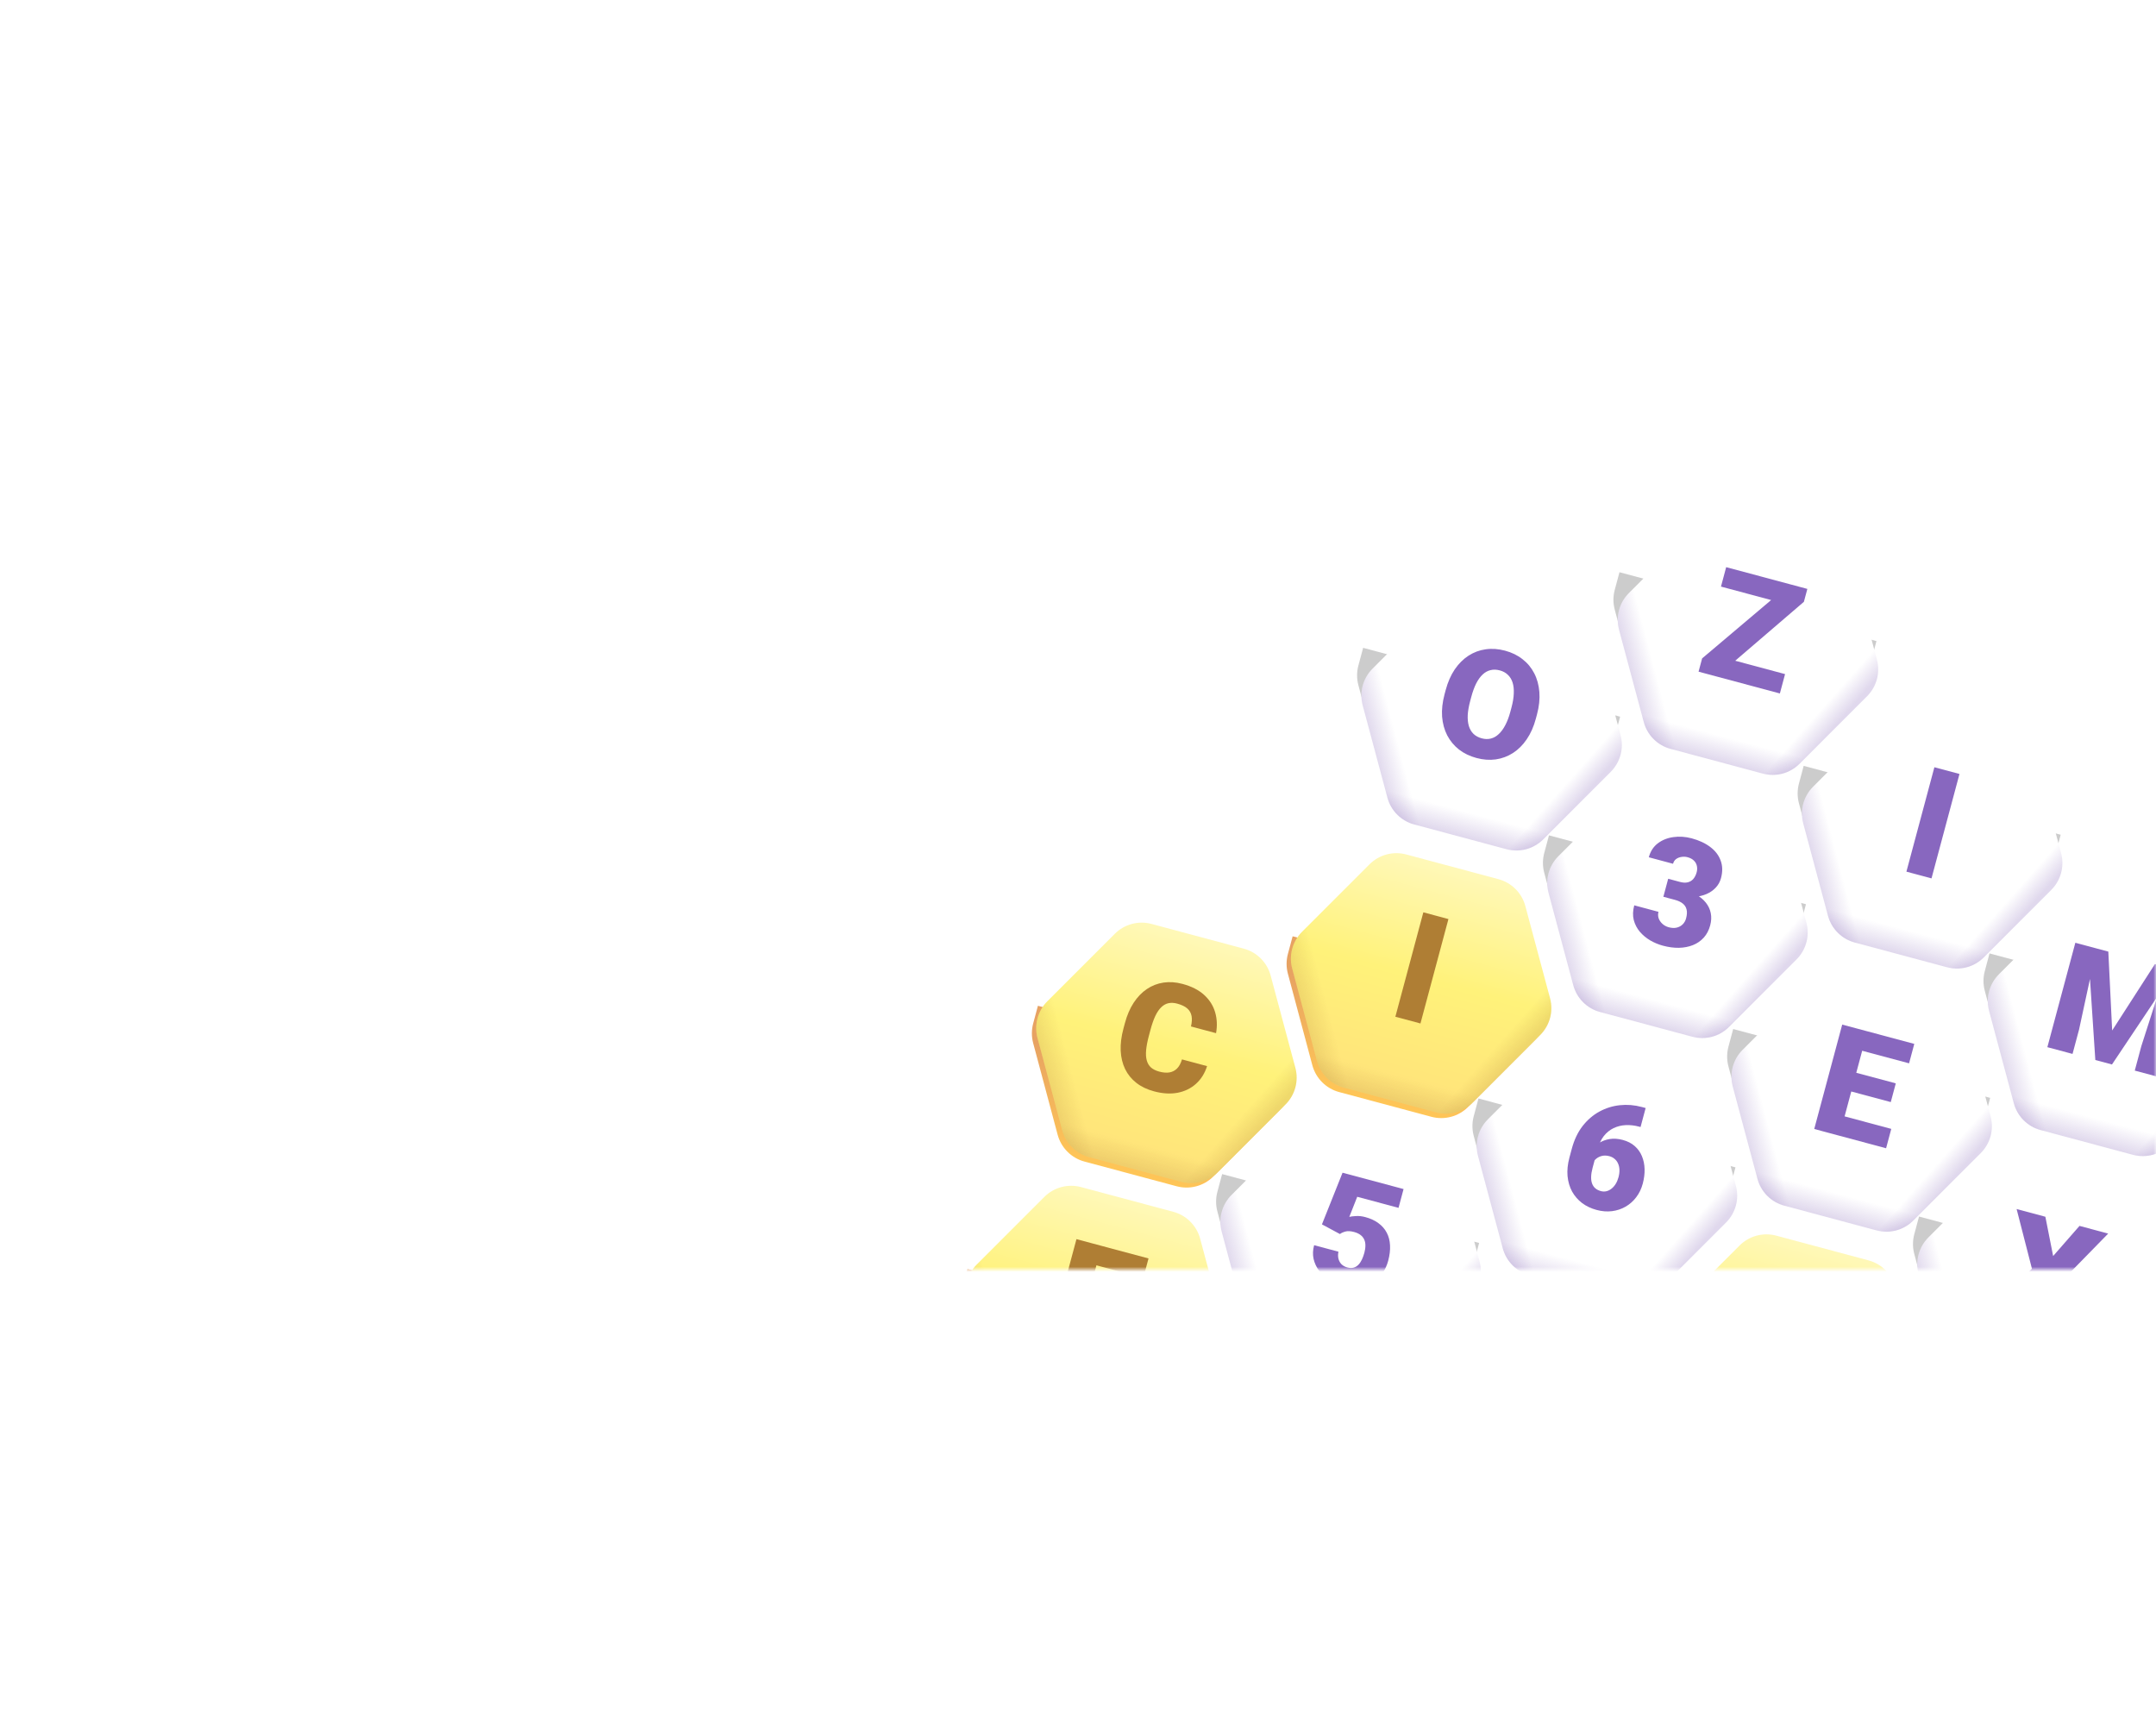 <svg width="200" height="160" viewBox="0 0 424 160" fill="none" xmlns="http://www.w3.org/2000/svg">
<mask id="mask0_6062_61016" style="mask-type:alpha" maskUnits="userSpaceOnUse" x="0" y="0" width="424" height="160">
<path d="M424 4C424 1.791 420.418 0 416 0H8C3.582 0 0 1.791 0 4V156C0 158.209 3.582 160 8 160H416C420.418 160 424 158.209 424 156V4Z" fill="white"/>
</mask>
<g mask="url(#mask0_6062_61016)">
<mask id="mask1_6062_61016" style="mask-type:alpha" maskUnits="userSpaceOnUse" x="161" y="-4" width="376" height="346">
<rect x="161" y="-4" width="375.061" height="345.672" fill="#D9D9D9"/>
</mask>
<g mask="url(#mask1_6062_61016)">
<path d="M317.552 30.266C317.214 29.001 317.214 27.668 317.553 26.403L318.487 22.919L369.026 36.461L368.093 39.945C367.754 41.21 367.088 42.364 366.162 43.291L352.999 56.475C351.111 58.366 348.357 59.105 345.775 58.414L327.647 53.556C325.065 52.864 323.049 50.847 322.36 48.265L317.552 30.266Z" fill="#CCCCCC"/>
<g filter="url(#filter0_d_6062_61016)">
<path d="M318.4 26.766C317.709 24.186 318.447 21.434 320.335 19.546L333.611 6.269C335.5 4.381 338.252 3.643 340.831 4.335L358.968 9.194C361.547 9.885 363.562 11.9 364.253 14.479L369.113 32.616C369.804 35.195 369.066 37.947 367.178 39.836L353.901 53.112C352.013 55.001 349.261 55.738 346.681 55.047L328.545 50.187C325.966 49.496 323.951 47.481 323.26 44.902L318.4 26.766Z" fill="white"/>
<path d="M318.4 26.766C317.709 24.186 318.447 21.434 320.335 19.546L333.611 6.269C335.5 4.381 338.252 3.643 340.831 4.335L358.968 9.194C361.547 9.885 363.562 11.9 364.253 14.479L369.113 32.616C369.804 35.195 369.066 37.947 367.178 39.836L353.901 53.112C352.013 55.001 349.261 55.738 346.681 55.047L328.545 50.187C325.966 49.496 323.951 47.481 323.26 44.902L318.4 26.766Z" fill="url(#paint0_linear_6062_61016)" fill-opacity="0.2"/>
<path d="M318.4 26.766C317.709 24.186 318.447 21.434 320.335 19.546L333.611 6.269C335.5 4.381 338.252 3.643 340.831 4.335L358.968 9.194C361.547 9.885 363.562 11.9 364.253 14.479L369.113 32.616C369.804 35.195 369.066 37.947 367.178 39.836L353.901 53.112C352.013 55.001 349.261 55.738 346.681 55.047L328.545 50.187C325.966 49.496 323.951 47.481 323.26 44.902L318.4 26.766Z" fill="url(#paint1_linear_6062_61016)" fill-opacity="0.2"/>
<path d="M318.4 26.766C317.709 24.186 318.447 21.434 320.335 19.546L333.611 6.269C335.5 4.381 338.252 3.643 340.831 4.335L358.968 9.194C361.547 9.885 363.562 11.9 364.253 14.479L369.113 32.616C369.804 35.195 369.066 37.947 367.178 39.836L353.901 53.112C352.013 55.001 349.261 55.738 346.681 55.047L328.545 50.187C325.966 49.496 323.951 47.481 323.26 44.902L318.4 26.766Z" fill="url(#paint2_linear_6062_61016)" fill-opacity="0.2"/>
</g>
<g filter="url(#filter1_i_6062_61016)">
<path d="M351.051 37.97L350.031 41.778L335.168 37.795L336.188 33.988L351.051 37.97ZM354.753 23.758L337.622 38.452L334.04 37.493L334.739 34.884L351.993 20.297L355.434 21.219L354.753 23.758ZM353.84 20.792L352.816 24.614L338.447 20.764L339.471 16.942L353.84 20.792Z" fill="#8867BF"/>
</g>
<path d="M353.778 68.346C353.44 67.081 353.441 65.748 353.78 64.483L354.713 60.999L405.253 74.541L404.319 78.025C403.98 79.29 403.314 80.445 402.389 81.372L389.226 94.555C387.337 96.446 384.583 97.185 382.002 96.494L363.873 91.636C361.291 90.945 359.276 88.927 358.586 86.345L353.778 68.346Z" fill="#CCCCCC"/>
<g filter="url(#filter2_d_6062_61016)">
<path d="M354.626 64.846C353.935 62.266 354.673 59.514 356.561 57.626L369.838 44.349C371.726 42.461 374.478 41.724 377.057 42.415L395.194 47.274C397.773 47.965 399.788 49.98 400.479 52.56L405.339 70.696C406.03 73.275 405.292 76.027 403.404 77.916L390.127 91.192C388.239 93.081 385.487 93.818 382.908 93.127L364.771 88.267C362.192 87.576 360.177 85.561 359.486 82.982L354.626 64.846Z" fill="white"/>
<path d="M354.626 64.846C353.935 62.266 354.673 59.514 356.561 57.626L369.838 44.349C371.726 42.461 374.478 41.724 377.057 42.415L395.194 47.274C397.773 47.965 399.788 49.98 400.479 52.56L405.339 70.696C406.03 73.275 405.292 76.027 403.404 77.916L390.127 91.192C388.239 93.081 385.487 93.818 382.908 93.127L364.771 88.267C362.192 87.576 360.177 85.561 359.486 82.982L354.626 64.846Z" fill="url(#paint3_linear_6062_61016)" fill-opacity="0.2"/>
<path d="M354.626 64.846C353.935 62.266 354.673 59.514 356.561 57.626L369.838 44.349C371.726 42.461 374.478 41.724 377.057 42.415L395.194 47.274C397.773 47.965 399.788 49.98 400.479 52.56L405.339 70.696C406.03 73.275 405.292 76.027 403.404 77.916L390.127 91.192C388.239 93.081 385.487 93.818 382.908 93.127L364.771 88.267C362.192 87.576 360.177 85.561 359.486 82.982L354.626 64.846Z" fill="url(#paint4_linear_6062_61016)" fill-opacity="0.2"/>
<path d="M354.626 64.846C353.935 62.266 354.673 59.514 356.561 57.626L369.838 44.349C371.726 42.461 374.478 41.724 377.057 42.415L395.194 47.274C397.773 47.965 399.788 49.98 400.479 52.56L405.339 70.696C406.03 73.275 405.292 76.027 403.404 77.916L390.127 91.192C388.239 93.081 385.487 93.818 382.908 93.127L364.771 88.267C362.192 87.576 360.177 85.561 359.486 82.982L354.626 64.846Z" fill="url(#paint5_linear_6062_61016)" fill-opacity="0.2"/>
</g>
<g filter="url(#filter3_i_6062_61016)">
<path d="M385.352 57.609L379.851 78.141L374.916 76.818L380.417 56.287L385.352 57.609Z" fill="#8867BF"/>
</g>
<path d="M390.327 105.224C389.988 103.959 389.989 102.626 390.328 101.361L391.261 97.877L441.801 111.419L440.867 114.903C440.528 116.168 439.863 117.322 438.937 118.249L425.774 131.433C423.886 133.324 421.131 134.063 418.55 133.372L400.421 128.514C397.84 127.822 395.824 125.805 395.134 123.223L390.327 105.224Z" fill="#CCCCCC"/>
<g filter="url(#filter4_d_6062_61016)">
<path d="M391.175 101.724C390.484 99.144 391.221 96.392 393.11 94.504L406.386 81.227C408.275 79.339 411.027 78.601 413.606 79.293L431.743 84.152C434.322 84.843 436.337 86.858 437.028 89.438L441.887 107.574C442.579 110.153 441.841 112.905 439.953 114.794L426.676 128.07C424.788 129.959 422.036 130.696 419.456 130.005L401.32 125.145C398.741 124.454 396.726 122.439 396.035 119.86L391.175 101.724Z" fill="white"/>
<path d="M391.175 101.724C390.484 99.144 391.221 96.392 393.11 94.504L406.386 81.227C408.275 79.339 411.027 78.601 413.606 79.293L431.743 84.152C434.322 84.843 436.337 86.858 437.028 89.438L441.887 107.574C442.579 110.153 441.841 112.905 439.953 114.794L426.676 128.07C424.788 129.959 422.036 130.696 419.456 130.005L401.32 125.145C398.741 124.454 396.726 122.439 396.035 119.86L391.175 101.724Z" fill="url(#paint6_linear_6062_61016)" fill-opacity="0.2"/>
<path d="M391.175 101.724C390.484 99.144 391.221 96.392 393.11 94.504L406.386 81.227C408.275 79.339 411.027 78.601 413.606 79.293L431.743 84.152C434.322 84.843 436.337 86.858 437.028 89.438L441.887 107.574C442.579 110.153 441.841 112.905 439.953 114.794L426.676 128.07C424.788 129.959 422.036 130.696 419.456 130.005L401.32 125.145C398.741 124.454 396.726 122.439 396.035 119.86L391.175 101.724Z" fill="url(#paint7_linear_6062_61016)" fill-opacity="0.2"/>
<path d="M391.175 101.724C390.484 99.144 391.221 96.392 393.11 94.504L406.386 81.227C408.275 79.339 411.027 78.601 413.606 79.293L431.743 84.152C434.322 84.843 436.337 86.858 437.028 89.438L441.887 107.574C442.579 110.153 441.841 112.905 439.953 114.794L426.676 128.07C424.788 129.959 422.036 130.696 419.456 130.005L401.32 125.145C398.741 124.454 396.726 122.439 396.035 119.86L391.175 101.724Z" fill="url(#paint8_linear_6062_61016)" fill-opacity="0.2"/>
</g>
<g filter="url(#filter5_i_6062_61016)">
<path d="M410.591 91.457L414.624 92.537L415.379 108.05L423.79 94.993L427.823 96.074L415.341 114.735L412.069 113.858L410.591 91.457ZM408.137 90.799L412.311 91.917L408.87 107.862L407.585 112.657L402.636 111.331L408.137 90.799ZM426.102 95.613L430.29 96.735L424.789 117.267L419.825 115.937L421.11 111.142L426.102 95.613Z" fill="#8867BF"/>
</g>
<path d="M426.553 143.304C426.215 142.039 426.215 140.706 426.554 139.441L427.488 135.958L478.027 149.5L477.094 152.983C476.755 154.248 476.089 155.402 475.163 156.33L462 169.513C460.112 171.404 457.358 172.143 454.776 171.452L436.647 166.594C434.066 165.902 432.05 163.885 431.361 161.303L426.553 143.304Z" fill="#CCCCCC"/>
<g filter="url(#filter6_d_6062_61016)">
<path d="M427.401 139.804C426.71 137.224 427.448 134.472 429.336 132.584L442.612 119.307C444.501 117.419 447.253 116.682 449.832 117.373L467.969 122.232C470.548 122.923 472.563 124.938 473.254 127.518L478.114 145.654C478.805 148.233 478.067 150.985 476.179 152.874L462.902 166.15C461.014 168.039 458.262 168.776 455.682 168.085L437.546 163.225C434.967 162.534 432.952 160.519 432.261 157.94L427.401 139.804Z" fill="white"/>
<path d="M427.401 139.804C426.71 137.224 427.448 134.472 429.336 132.584L442.612 119.307C444.501 117.419 447.253 116.682 449.832 117.373L467.969 122.232C470.548 122.923 472.563 124.938 473.254 127.518L478.114 145.654C478.805 148.233 478.067 150.985 476.179 152.874L462.902 166.15C461.014 168.039 458.262 168.776 455.682 168.085L437.546 163.225C434.967 162.534 432.952 160.519 432.261 157.94L427.401 139.804Z" fill="url(#paint9_linear_6062_61016)" fill-opacity="0.2"/>
<path d="M427.401 139.804C426.71 137.224 427.448 134.472 429.336 132.584L442.612 119.307C444.501 117.419 447.253 116.682 449.832 117.373L467.969 122.232C470.548 122.923 472.563 124.938 473.254 127.518L478.114 145.654C478.805 148.233 478.067 150.985 476.179 152.874L462.902 166.15C461.014 168.039 458.262 168.776 455.682 168.085L437.546 163.225C434.967 162.534 432.952 160.519 432.261 157.94L427.401 139.804Z" fill="url(#paint10_linear_6062_61016)" fill-opacity="0.2"/>
<path d="M427.401 139.804C426.71 137.224 427.448 134.472 429.336 132.584L442.612 119.307C444.501 117.419 447.253 116.682 449.832 117.373L467.969 122.232C470.548 122.923 472.563 124.938 473.254 127.518L478.114 145.654C478.805 148.233 478.067 150.985 476.179 152.874L462.902 166.15C461.014 168.039 458.262 168.776 455.682 168.085L437.546 163.225C434.967 162.534 432.952 160.519 432.261 157.94L427.401 139.804Z" fill="url(#paint11_linear_6062_61016)" fill-opacity="0.2"/>
</g>
<path d="M267.139 45.132C266.801 43.866 266.802 42.533 267.141 41.268L268.074 37.785L318.614 51.327L317.68 54.81C317.341 56.075 316.676 57.23 315.75 58.157L302.587 71.34C300.699 73.231 297.944 73.971 295.363 73.279L277.234 68.421C274.653 67.73 272.637 65.712 271.947 63.13L267.139 45.132Z" fill="#CCCCCC"/>
<g filter="url(#filter7_d_6062_61016)">
<path d="M267.988 41.631C267.296 39.051 268.034 36.299 269.922 34.411L283.199 21.134C285.087 19.246 287.839 18.509 290.419 19.2L308.555 24.059C311.134 24.75 313.149 26.765 313.84 29.345L318.7 47.481C319.391 50.06 318.654 52.813 316.765 54.701L303.489 67.978C301.6 69.866 298.848 70.603 296.269 69.912L278.133 65.052C275.553 64.361 273.538 62.347 272.847 59.767L267.988 41.631Z" fill="white"/>
<path d="M267.988 41.631C267.296 39.051 268.034 36.299 269.922 34.411L283.199 21.134C285.087 19.246 287.839 18.509 290.419 19.2L308.555 24.059C311.134 24.75 313.149 26.765 313.84 29.345L318.7 47.481C319.391 50.06 318.654 52.813 316.765 54.701L303.489 67.978C301.6 69.866 298.848 70.603 296.269 69.912L278.133 65.052C275.553 64.361 273.538 62.347 272.847 59.767L267.988 41.631Z" fill="url(#paint12_linear_6062_61016)" fill-opacity="0.2"/>
<path d="M267.988 41.631C267.296 39.051 268.034 36.299 269.922 34.411L283.199 21.134C285.087 19.246 287.839 18.509 290.419 19.2L308.555 24.059C311.134 24.75 313.149 26.765 313.84 29.345L318.7 47.481C319.391 50.06 318.654 52.813 316.765 54.701L303.489 67.978C301.6 69.866 298.848 70.603 296.269 69.912L278.133 65.052C275.553 64.361 273.538 62.347 272.847 59.767L267.988 41.631Z" fill="url(#paint13_linear_6062_61016)" fill-opacity="0.2"/>
<path d="M267.988 41.631C267.296 39.051 268.034 36.299 269.922 34.411L283.199 21.134C285.087 19.246 287.839 18.509 290.419 19.2L308.555 24.059C311.134 24.75 313.149 26.765 313.84 29.345L318.7 47.481C319.391 50.06 318.654 52.813 316.765 54.701L303.489 67.978C301.6 69.866 298.848 70.603 296.269 69.912L278.133 65.052C275.553 64.361 273.538 62.347 272.847 59.767L267.988 41.631Z" fill="url(#paint14_linear_6062_61016)" fill-opacity="0.2"/>
</g>
<g filter="url(#filter8_i_6062_61016)">
<path d="M302.262 45.91L302.039 46.742C301.619 48.311 301.02 49.662 300.243 50.794C299.478 51.919 298.578 52.817 297.542 53.486C296.508 54.146 295.384 54.566 294.167 54.743C292.953 54.912 291.688 54.82 290.372 54.467C289.046 54.112 287.895 53.556 286.919 52.801C285.954 52.039 285.185 51.112 284.611 50.021C284.049 48.924 283.713 47.695 283.603 46.336C283.506 44.969 283.668 43.502 284.088 41.931L284.311 41.099C284.732 39.53 285.326 38.177 286.093 37.043C286.87 35.911 287.771 35.014 288.795 34.351C289.83 33.681 290.955 33.262 292.169 33.094C293.395 32.919 294.671 33.008 295.996 33.364C297.313 33.716 298.453 34.274 299.417 35.036C300.394 35.791 301.163 36.718 301.726 37.816C302.29 38.904 302.626 40.133 302.733 41.502C302.84 42.87 302.683 44.34 302.262 45.91ZM297.019 45.396L297.25 44.536C297.522 43.521 297.672 42.604 297.7 41.785C297.74 40.959 297.661 40.238 297.463 39.621C297.266 39.004 296.954 38.497 296.526 38.1C296.11 37.697 295.587 37.41 294.957 37.242C294.299 37.065 293.689 37.048 293.127 37.19C292.568 37.322 292.053 37.607 291.583 38.045C291.113 38.484 290.689 39.07 290.311 39.805C289.944 40.533 289.625 41.405 289.353 42.42L289.122 43.28C288.853 44.286 288.694 45.201 288.644 46.024C288.607 46.84 288.681 47.56 288.866 48.184C289.061 48.811 289.367 49.326 289.782 49.73C290.208 50.136 290.749 50.427 291.407 50.603C292.037 50.772 292.633 50.785 293.195 50.644C293.757 50.502 294.274 50.208 294.747 49.76C295.229 49.315 295.658 48.729 296.033 48.004C296.421 47.271 296.75 46.402 297.019 45.396Z" fill="#8867BF"/>
</g>
<path d="M303.688 82.01C303.35 80.744 303.35 79.411 303.689 78.146L304.623 74.663L355.162 88.205L354.229 91.688C353.89 92.953 353.224 94.108 352.298 95.035L339.135 108.218C337.247 110.109 334.493 110.849 331.911 110.157L313.782 105.299C311.201 104.608 309.185 102.59 308.496 100.008L303.688 82.01Z" fill="#CCCCCC"/>
<g filter="url(#filter9_d_6062_61016)">
<path d="M304.536 78.509C303.845 75.929 304.582 73.177 306.47 71.289L319.747 58.012C321.635 56.124 324.387 55.387 326.967 56.078L345.103 60.937C347.682 61.629 349.697 63.643 350.388 66.223L355.248 84.359C355.939 86.938 355.202 89.691 353.313 91.579L340.037 104.855C338.148 106.744 335.396 107.481 332.817 106.79L314.681 101.93C312.101 101.239 310.086 99.225 309.395 96.645L304.536 78.509Z" fill="white"/>
<path d="M304.536 78.509C303.845 75.929 304.582 73.177 306.47 71.289L319.747 58.012C321.635 56.124 324.387 55.387 326.967 56.078L345.103 60.937C347.682 61.629 349.697 63.643 350.388 66.223L355.248 84.359C355.939 86.938 355.202 89.691 353.313 91.579L340.037 104.855C338.148 106.744 335.396 107.481 332.817 106.79L314.681 101.93C312.101 101.239 310.086 99.225 309.395 96.645L304.536 78.509Z" fill="url(#paint15_linear_6062_61016)" fill-opacity="0.2"/>
<path d="M304.536 78.509C303.845 75.929 304.582 73.177 306.47 71.289L319.747 58.012C321.635 56.124 324.387 55.387 326.967 56.078L345.103 60.937C347.682 61.629 349.697 63.643 350.388 66.223L355.248 84.359C355.939 86.938 355.202 89.691 353.313 91.579L340.037 104.855C338.148 106.744 335.396 107.481 332.817 106.79L314.681 101.93C312.101 101.239 310.086 99.225 309.395 96.645L304.536 78.509Z" fill="url(#paint16_linear_6062_61016)" fill-opacity="0.2"/>
<path d="M304.536 78.509C303.845 75.929 304.582 73.177 306.47 71.289L319.747 58.012C321.635 56.124 324.387 55.387 326.967 56.078L345.103 60.937C347.682 61.629 349.697 63.643 350.388 66.223L355.248 84.359C355.939 86.938 355.202 89.691 353.313 91.579L340.037 104.855C338.148 106.744 335.396 107.481 332.817 106.79L314.681 101.93C312.101 101.239 310.086 99.225 309.395 96.645L304.536 78.509Z" fill="url(#paint17_linear_6062_61016)" fill-opacity="0.2"/>
</g>
<g filter="url(#filter10_i_6062_61016)">
<path d="M328.066 78.215L330.379 78.835C330.971 78.994 331.483 79.02 331.914 78.914C332.358 78.801 332.725 78.577 333.016 78.242C333.31 77.897 333.529 77.457 333.672 76.921C333.783 76.508 333.796 76.103 333.71 75.707C333.634 75.314 333.446 74.966 333.144 74.664C332.844 74.352 332.417 74.122 331.863 73.973C331.487 73.872 331.099 73.854 330.699 73.918C330.301 73.973 329.947 74.11 329.636 74.329C329.335 74.55 329.13 74.863 329.022 75.267L324.256 73.99C324.568 72.825 325.155 71.914 326.016 71.258C326.889 70.595 327.911 70.184 329.082 70.024C330.265 69.857 331.468 69.938 332.69 70.265C334.147 70.656 335.365 71.224 336.344 71.97C337.326 72.706 338.005 73.594 338.382 74.632C338.77 75.663 338.794 76.818 338.451 78.096C338.262 78.801 337.92 79.42 337.425 79.952C336.929 80.484 336.323 80.906 335.604 81.218C334.886 81.529 334.091 81.714 333.219 81.772C332.359 81.824 331.459 81.724 330.518 81.472L327.416 80.641L328.066 78.215ZM327.118 81.755L327.752 79.386L330.855 80.217C331.879 80.492 332.783 80.86 333.566 81.322C334.352 81.774 334.99 82.308 335.48 82.922C335.97 83.537 336.29 84.223 336.441 84.978C336.593 85.725 336.555 86.525 336.326 87.381C336.069 88.34 335.647 89.144 335.06 89.793C334.473 90.441 333.762 90.931 332.928 91.262C332.094 91.592 331.175 91.769 330.171 91.793C329.17 91.806 328.124 91.667 327.034 91.375C326.178 91.146 325.353 90.804 324.558 90.349C323.765 89.885 323.081 89.318 322.504 88.65C321.93 87.972 321.528 87.199 321.297 86.331C321.078 85.457 321.109 84.493 321.391 83.44L326.158 84.717C326.042 85.149 326.054 85.576 326.193 85.996C326.344 86.409 326.594 86.773 326.943 87.088C327.292 87.404 327.701 87.624 328.171 87.75C328.754 87.906 329.277 87.93 329.739 87.823C330.213 87.708 330.608 87.491 330.925 87.173C331.242 86.855 331.463 86.466 331.586 86.005C331.772 85.309 331.804 84.723 331.679 84.247C331.565 83.773 331.311 83.382 330.92 83.076C330.538 82.772 330.041 82.538 329.43 82.374L327.118 81.755Z" fill="#8867BF"/>
</g>
<path d="M339.914 120.09C339.576 118.824 339.576 117.492 339.915 116.226L340.849 112.743L391.388 126.285L390.455 129.768C390.116 131.034 389.45 132.188 388.524 133.115L375.361 146.298C373.473 148.189 370.719 148.929 368.137 148.237L350.008 143.379C347.427 142.688 345.411 140.67 344.722 138.088L339.914 120.09Z" fill="#CCCCCC"/>
<g filter="url(#filter11_d_6062_61016)">
<path d="M340.762 116.589C340.071 114.01 340.809 111.257 342.697 109.369L355.974 96.092C357.862 94.204 360.614 93.467 363.194 94.158L381.33 99.017C383.909 99.709 385.924 101.723 386.615 104.303L391.475 122.439C392.166 125.018 391.428 127.771 389.54 129.659L376.264 142.935C374.375 144.824 371.623 145.561 369.044 144.87L350.907 140.01C348.328 139.319 346.313 137.305 345.622 134.725L340.762 116.589Z" fill="white"/>
<path d="M340.762 116.589C340.071 114.01 340.809 111.257 342.697 109.369L355.974 96.092C357.862 94.204 360.614 93.467 363.194 94.158L381.33 99.017C383.909 99.709 385.924 101.723 386.615 104.303L391.475 122.439C392.166 125.018 391.428 127.771 389.54 129.659L376.264 142.935C374.375 144.824 371.623 145.561 369.044 144.87L350.907 140.01C348.328 139.319 346.313 137.305 345.622 134.725L340.762 116.589Z" fill="url(#paint18_linear_6062_61016)" fill-opacity="0.2"/>
<path d="M340.762 116.589C340.071 114.01 340.809 111.257 342.697 109.369L355.974 96.092C357.862 94.204 360.614 93.467 363.194 94.158L381.33 99.017C383.909 99.709 385.924 101.723 386.615 104.303L391.475 122.439C392.166 125.018 391.428 127.771 389.54 129.659L376.264 142.935C374.375 144.824 371.623 145.561 369.044 144.87L350.907 140.01C348.328 139.319 346.313 137.305 345.622 134.725L340.762 116.589Z" fill="url(#paint19_linear_6062_61016)" fill-opacity="0.2"/>
<path d="M340.762 116.589C340.071 114.01 340.809 111.257 342.697 109.369L355.974 96.092C357.862 94.204 360.614 93.467 363.194 94.158L381.33 99.017C383.909 99.709 385.924 101.723 386.615 104.303L391.475 122.439C392.166 125.018 391.428 127.771 389.54 129.659L376.264 142.935C374.375 144.824 371.623 145.561 369.044 144.87L350.907 140.01C348.328 139.319 346.313 137.305 345.622 134.725L340.762 116.589Z" fill="url(#paint20_linear_6062_61016)" fill-opacity="0.2"/>
</g>
<g filter="url(#filter12_i_6062_61016)">
<path d="M371.939 127.398L370.919 131.206L359.976 128.274L360.997 124.466L371.939 127.398ZM367.241 108.214L361.739 128.746L356.789 127.42L362.291 106.888L367.241 108.214ZM372.826 118.447L371.84 122.127L362.308 119.573L363.294 115.893L372.826 118.447ZM376.463 110.686L375.439 114.507L364.454 111.564L365.478 107.742L376.463 110.686Z" fill="#8867BF"/>
</g>
<path d="M289.823 133.752C289.485 132.486 289.486 131.154 289.825 129.888L290.758 126.405L341.297 139.947L340.364 143.43C340.025 144.696 339.359 145.85 338.434 146.777L325.271 159.96C323.382 161.852 320.628 162.591 318.047 161.899L299.918 157.041C297.336 156.35 295.321 154.332 294.631 151.75L289.823 133.752Z" fill="#CCCCCC"/>
<g filter="url(#filter13_d_6062_61016)">
<path d="M290.671 130.251C289.98 127.672 290.717 124.919 292.606 123.031L305.882 109.755C307.771 107.866 310.523 107.129 313.102 107.82L331.238 112.68C333.818 113.371 335.833 115.385 336.524 117.965L341.383 136.101C342.074 138.68 341.337 141.433 339.449 143.321L326.172 156.598C324.284 158.486 321.532 159.223 318.952 158.532L300.816 153.673C298.237 152.981 296.222 150.967 295.531 148.387L290.671 130.251Z" fill="white"/>
<path d="M290.671 130.251C289.98 127.672 290.717 124.919 292.606 123.031L305.882 109.755C307.771 107.866 310.523 107.129 313.102 107.82L331.238 112.68C333.818 113.371 335.833 115.385 336.524 117.965L341.383 136.101C342.074 138.68 341.337 141.433 339.449 143.321L326.172 156.598C324.284 158.486 321.532 159.223 318.952 158.532L300.816 153.673C298.237 152.981 296.222 150.967 295.531 148.387L290.671 130.251Z" fill="url(#paint21_linear_6062_61016)" fill-opacity="0.2"/>
<path d="M290.671 130.251C289.98 127.672 290.717 124.919 292.606 123.031L305.882 109.755C307.771 107.866 310.523 107.129 313.102 107.82L331.238 112.68C333.818 113.371 335.833 115.385 336.524 117.965L341.383 136.101C342.074 138.68 341.337 141.433 339.449 143.321L326.172 156.598C324.284 158.486 321.532 159.223 318.952 158.532L300.816 153.673C298.237 152.981 296.222 150.967 295.531 148.387L290.671 130.251Z" fill="url(#paint22_linear_6062_61016)" fill-opacity="0.2"/>
<path d="M290.671 130.251C289.98 127.672 290.717 124.919 292.606 123.031L305.882 109.755C307.771 107.866 310.523 107.129 313.102 107.82L331.238 112.68C333.818 113.371 335.833 115.385 336.524 117.965L341.383 136.101C342.074 138.68 341.337 141.433 339.449 143.321L326.172 156.598C324.284 158.486 321.532 159.223 318.952 158.532L300.816 153.673C298.237 152.981 296.222 150.967 295.531 148.387L290.671 130.251Z" fill="url(#paint23_linear_6062_61016)" fill-opacity="0.2"/>
</g>
<g filter="url(#filter14_i_6062_61016)">
<path d="M322.873 123.092L323.634 123.296L322.633 127.033L322.379 126.965C321.467 126.72 320.578 126.618 319.711 126.658C318.853 126.7 318.054 126.899 317.314 127.255C316.586 127.604 315.948 128.123 315.4 128.813C314.862 129.505 314.452 130.377 314.17 131.43L313.207 135.026C313.03 135.684 312.933 136.273 312.915 136.792C312.897 137.311 312.957 137.76 313.097 138.14C313.237 138.521 313.451 138.835 313.737 139.083C314.032 139.333 314.401 139.518 314.843 139.636C315.21 139.734 315.571 139.74 315.926 139.654C316.282 139.568 316.614 139.4 316.923 139.15C317.241 138.903 317.516 138.589 317.75 138.208C317.983 137.827 318.165 137.392 318.296 136.904C318.437 136.377 318.498 135.885 318.48 135.426C318.462 134.968 318.369 134.56 318.203 134.204C318.048 133.84 317.822 133.537 317.524 133.296C317.238 133.048 316.897 132.871 316.502 132.766C315.901 132.604 315.352 132.603 314.856 132.763C314.372 132.915 313.966 133.169 313.639 133.525C313.321 133.883 313.106 134.274 312.992 134.697L312.16 133.234C312.292 132.665 312.557 132.111 312.953 131.573C313.349 131.034 313.852 130.569 314.46 130.178C315.069 129.787 315.768 129.526 316.559 129.395C317.35 129.264 318.211 129.324 319.141 129.573C320.081 129.825 320.861 130.225 321.48 130.774C322.108 131.325 322.581 131.986 322.898 132.756C323.225 133.529 323.401 134.377 323.425 135.301C323.45 136.224 323.329 137.184 323.062 138.181C322.792 139.187 322.363 140.074 321.774 140.843C321.197 141.606 320.503 142.221 319.693 142.689C318.882 143.157 317.992 143.452 317.022 143.575C316.052 143.698 315.04 143.618 313.987 143.336C312.906 143.047 311.954 142.595 311.131 141.982C310.32 141.361 309.666 140.606 309.168 139.718C308.683 138.822 308.385 137.81 308.274 136.682C308.173 135.556 308.296 134.345 308.643 133.048L309.108 131.313C309.579 129.555 310.285 128.067 311.226 126.848C312.177 125.631 313.278 124.682 314.529 124C315.792 123.31 317.138 122.89 318.569 122.74C320 122.589 321.435 122.706 322.873 123.092Z" fill="#8867BF"/>
</g>
<path d="M376.462 156.967C376.124 155.701 376.124 154.368 376.463 153.103L377.397 149.62L427.936 163.162L427.003 166.645C426.664 167.91 425.998 169.065 425.072 169.992L411.909 183.175C410.021 185.066 407.267 185.806 404.685 185.114L386.557 180.256C383.975 179.565 381.959 177.547 381.27 174.965L376.462 156.967Z" fill="#CCCCCC"/>
<g filter="url(#filter15_d_6062_61016)">
<path d="M377.31 153.466C376.619 150.886 377.357 148.134 379.245 146.246L392.522 132.969C394.41 131.081 397.162 130.344 399.741 131.035L417.878 135.894C420.457 136.586 422.472 138.6 423.163 141.18L428.023 159.316C428.714 161.895 427.976 164.648 426.088 166.536L412.811 179.812C410.923 181.701 408.171 182.438 405.591 181.747L387.455 176.887C384.876 176.196 382.861 174.182 382.17 171.602L377.31 153.466Z" fill="white"/>
<path d="M377.31 153.466C376.619 150.886 377.357 148.134 379.245 146.246L392.522 132.969C394.41 131.081 397.162 130.344 399.741 131.035L417.878 135.894C420.457 136.586 422.472 138.6 423.163 141.18L428.023 159.316C428.714 161.895 427.976 164.648 426.088 166.536L412.811 179.812C410.923 181.701 408.171 182.438 405.591 181.747L387.455 176.887C384.876 176.196 382.861 174.182 382.17 171.602L377.31 153.466Z" fill="url(#paint24_linear_6062_61016)" fill-opacity="0.2"/>
<path d="M377.31 153.466C376.619 150.886 377.357 148.134 379.245 146.246L392.522 132.969C394.41 131.081 397.162 130.344 399.741 131.035L417.878 135.894C420.457 136.586 422.472 138.6 423.163 141.18L428.023 159.316C428.714 161.895 427.976 164.648 426.088 166.536L412.811 179.812C410.923 181.701 408.171 182.438 405.591 181.747L387.455 176.887C384.876 176.196 382.861 174.182 382.17 171.602L377.31 153.466Z" fill="url(#paint25_linear_6062_61016)" fill-opacity="0.2"/>
<path d="M377.31 153.466C376.619 150.886 377.357 148.134 379.245 146.246L392.522 132.969C394.41 131.081 397.162 130.344 399.741 131.035L417.878 135.894C420.457 136.586 422.472 138.6 423.163 141.18L428.023 159.316C428.714 161.895 427.976 164.648 426.088 166.536L412.811 179.812C410.923 181.701 408.171 182.438 405.591 181.747L387.455 176.887C384.876 176.196 382.861 174.182 382.17 171.602L377.31 153.466Z" fill="url(#paint26_linear_6062_61016)" fill-opacity="0.2"/>
</g>
<g filter="url(#filter16_i_6062_61016)">
<path d="M402.244 144.676L403.771 152.401L408.956 146.475L414.597 147.986L406.143 156.634L409.25 168.56L403.553 167.033L401.961 159.155L396.644 165.182L390.933 163.651L399.6 154.88L396.589 143.161L402.244 144.676Z" fill="#8867BF"/>
</g>
<path d="M239.411 148.618C239.072 147.352 239.073 146.02 239.412 144.754L240.345 141.271L290.885 154.813L289.951 158.296C289.612 159.562 288.947 160.716 288.021 161.643L274.858 174.827C272.97 176.718 270.215 177.457 267.634 176.765L249.505 171.908C246.924 171.216 244.908 169.199 244.218 166.617L239.411 148.618Z" fill="#CCCCCC"/>
<g filter="url(#filter17_d_6062_61016)">
<path d="M240.259 145.117C239.568 142.538 240.305 139.786 242.194 137.897L255.47 124.621C257.358 122.732 260.111 121.995 262.69 122.686L280.826 127.546C283.406 128.237 285.42 130.252 286.112 132.831L290.971 150.967C291.662 153.547 290.925 156.299 289.037 158.187L275.76 171.464C273.872 173.352 271.12 174.09 268.54 173.398L250.404 168.539C247.824 167.848 245.81 165.833 245.119 163.253L240.259 145.117Z" fill="white"/>
<path d="M240.259 145.117C239.568 142.538 240.305 139.786 242.194 137.897L255.47 124.621C257.358 122.732 260.111 121.995 262.69 122.686L280.826 127.546C283.406 128.237 285.42 130.252 286.112 132.831L290.971 150.967C291.662 153.547 290.925 156.299 289.037 158.187L275.76 171.464C273.872 173.352 271.12 174.09 268.54 173.398L250.404 168.539C247.824 167.848 245.81 165.833 245.119 163.253L240.259 145.117Z" fill="url(#paint27_linear_6062_61016)" fill-opacity="0.2"/>
<path d="M240.259 145.117C239.568 142.538 240.305 139.786 242.194 137.897L255.47 124.621C257.358 122.732 260.111 121.995 262.69 122.686L280.826 127.546C283.406 128.237 285.42 130.252 286.112 132.831L290.971 150.967C291.662 153.547 290.925 156.299 289.037 158.187L275.76 171.464C273.872 173.352 271.12 174.09 268.54 173.398L250.404 168.539C247.824 167.848 245.81 165.833 245.119 163.253L240.259 145.117Z" fill="url(#paint28_linear_6062_61016)" fill-opacity="0.2"/>
<path d="M240.259 145.117C239.568 142.538 240.305 139.786 242.194 137.897L255.47 124.621C257.358 122.732 260.111 121.995 262.69 122.686L280.826 127.546C283.406 128.237 285.42 130.252 286.112 132.831L290.971 150.967C291.662 153.547 290.925 156.299 289.037 158.187L275.76 171.464C273.872 173.352 271.12 174.09 268.54 173.398L250.404 168.539C247.824 167.848 245.81 165.833 245.119 163.253L240.259 145.117Z" fill="url(#paint29_linear_6062_61016)" fill-opacity="0.2"/>
</g>
<g filter="url(#filter18_i_6062_61016)">
<path d="M263.514 148.076L259.973 146.175L264.025 136.016L276.025 139.231L275.035 142.926L266.913 140.75L265.356 144.7C265.617 144.629 266.039 144.576 266.623 144.541C267.218 144.499 267.845 144.566 268.503 144.743C269.519 145.015 270.375 145.41 271.072 145.93C271.781 146.442 272.329 147.067 272.715 147.806C273.104 148.535 273.321 149.364 273.364 150.292C273.417 151.223 273.296 152.239 273.001 153.338C272.764 154.222 272.389 155.039 271.876 155.788C271.375 156.53 270.74 157.151 269.972 157.65C269.215 158.143 268.339 158.462 267.342 158.608C266.348 158.745 265.24 158.65 264.018 158.322C263.106 158.078 262.256 157.699 261.466 157.185C260.677 156.671 260.005 156.058 259.45 155.345C258.908 154.625 258.535 153.835 258.332 152.975C258.142 152.108 258.177 151.205 258.438 150.268L263.219 151.548C263.113 152.054 263.115 152.518 263.223 152.94C263.332 153.362 263.533 153.723 263.825 154.023C264.129 154.317 264.512 154.525 264.972 154.648C265.442 154.774 265.858 154.785 266.218 154.68C266.579 154.575 266.893 154.382 267.159 154.101C267.426 153.82 267.654 153.478 267.842 153.075C268.034 152.662 268.193 152.216 268.322 151.737C268.458 151.229 268.524 150.758 268.519 150.324C268.524 149.892 268.447 149.503 268.287 149.158C268.13 148.804 267.884 148.501 267.548 148.25C267.222 148.001 266.8 147.808 266.283 147.669C265.597 147.485 265.025 147.458 264.567 147.587C264.109 147.716 263.758 147.879 263.514 148.076Z" fill="#8867BF"/>
</g>
<path d="M413.537 191.547C412.846 188.968 413.583 186.215 415.471 184.327L428.748 171.05C430.636 169.162 433.389 168.425 435.968 169.116L454.104 173.975C456.684 174.667 458.698 176.681 459.39 179.261L464.249 197.397C464.94 199.976 464.203 202.729 462.315 204.617L449.038 217.893C447.15 219.782 444.397 220.519 441.818 219.828L423.682 214.968C421.102 214.277 419.088 212.263 418.396 209.683L413.537 191.547Z" fill="white"/>
<path d="M413.537 191.547C412.846 188.968 413.583 186.215 415.471 184.327L428.748 171.05C430.636 169.162 433.389 168.425 435.968 169.116L454.104 173.975C456.684 174.667 458.698 176.681 459.39 179.261L464.249 197.397C464.94 199.976 464.203 202.729 462.315 204.617L449.038 217.893C447.15 219.782 444.397 220.519 441.818 219.828L423.682 214.968C421.102 214.277 419.088 212.263 418.396 209.683L413.537 191.547Z" fill="url(#paint30_linear_6062_61016)" fill-opacity="0.2"/>
<path d="M413.537 191.547C412.846 188.968 413.583 186.215 415.471 184.327L428.748 171.05C430.636 169.162 433.389 168.425 435.968 169.116L454.104 173.975C456.684 174.667 458.698 176.681 459.39 179.261L464.249 197.397C464.94 199.976 464.203 202.729 462.315 204.617L449.038 217.893C447.15 219.782 444.397 220.519 441.818 219.828L423.682 214.968C421.102 214.277 419.088 212.263 418.396 209.683L413.537 191.547Z" fill="url(#paint31_linear_6062_61016)" fill-opacity="0.2"/>
<path d="M413.537 191.547C412.846 188.968 413.583 186.215 415.471 184.327L428.748 171.05C430.636 169.162 433.389 168.425 435.968 169.116L454.104 173.975C456.684 174.667 458.698 176.681 459.39 179.261L464.249 197.397C464.94 199.976 464.203 202.729 462.315 204.617L449.038 217.893C447.15 219.782 444.397 220.519 441.818 219.828L423.682 214.968C421.102 214.277 419.088 212.263 418.396 209.683L413.537 191.547Z" fill="url(#paint32_linear_6062_61016)" fill-opacity="0.2"/>
<g filter="url(#filter20_d_6062_61016)">
<path d="M253.275 96.875C252.937 95.609 252.937 94.277 253.276 93.011L254.21 89.528L304.749 103.07L303.816 106.553C303.477 107.819 302.811 108.973 301.885 109.9L288.722 123.083C286.834 124.975 284.079 125.714 281.498 125.022L263.369 120.164C260.788 119.473 258.772 117.455 258.082 114.874L253.275 96.875Z" fill="url(#paint33_linear_6062_61016)"/>
</g>
<g filter="url(#filter21_d_6062_61016)">
<path d="M254.123 93.374C253.432 90.795 254.169 88.042 256.057 86.154L269.334 72.877C271.222 70.989 273.975 70.252 276.554 70.943L294.69 75.803C297.27 76.494 299.284 78.508 299.975 81.088L304.835 99.224C305.526 101.804 304.789 104.556 302.901 106.444L289.624 119.721C287.736 121.609 284.983 122.346 282.404 121.655L264.268 116.796C261.688 116.104 259.674 114.09 258.982 111.51L254.123 93.374Z" fill="url(#paint34_linear_6062_61016)"/>
<path d="M254.123 93.374C253.432 90.795 254.169 88.042 256.057 86.154L269.334 72.877C271.222 70.989 273.975 70.252 276.554 70.943L294.69 75.803C297.27 76.494 299.284 78.508 299.975 81.088L304.835 99.224C305.526 101.804 304.789 104.556 302.901 106.444L289.624 119.721C287.736 121.609 284.983 122.346 282.404 121.655L264.268 116.796C261.688 116.104 259.674 114.09 258.982 111.51L254.123 93.374Z" fill="url(#paint35_linear_6062_61016)" fill-opacity="0.2"/>
<path d="M254.123 93.374C253.432 90.795 254.169 88.042 256.057 86.154L269.334 72.877C271.222 70.989 273.975 70.252 276.554 70.943L294.69 75.803C297.27 76.494 299.284 78.508 299.975 81.088L304.835 99.224C305.526 101.804 304.789 104.556 302.901 106.444L289.624 119.721C287.736 121.609 284.983 122.346 282.404 121.655L264.268 116.796C261.688 116.104 259.674 114.09 258.982 111.51L254.123 93.374Z" fill="url(#paint36_linear_6062_61016)" fill-opacity="0.2"/>
<path d="M254.123 93.374C253.432 90.795 254.169 88.042 256.057 86.154L269.334 72.877C271.222 70.989 273.975 70.252 276.554 70.943L294.69 75.803C297.27 76.494 299.284 78.508 299.975 81.088L304.835 99.224C305.526 101.804 304.789 104.556 302.901 106.444L289.624 119.721C287.736 121.609 284.983 122.346 282.404 121.655L264.268 116.796C261.688 116.104 259.674 114.09 258.982 111.51L254.123 93.374Z" fill="url(#paint37_linear_6062_61016)" fill-opacity="0.2"/>
</g>
<g filter="url(#filter22_i_6062_61016)">
<path d="M284.849 86.137L279.348 106.669L274.412 105.347L279.914 84.815L284.849 86.137Z" fill="#AF7E34"/>
</g>
<g filter="url(#filter23_d_6062_61016)">
<path d="M203.184 110.537C202.846 109.271 202.846 107.939 203.185 106.673L204.119 103.19L254.658 116.732L253.725 120.215C253.386 121.481 252.72 122.635 251.794 123.562L238.631 136.745C236.743 138.637 233.989 139.376 231.407 138.684L213.278 133.827C210.697 133.135 208.681 131.118 207.992 128.536L203.184 110.537Z" fill="url(#paint38_linear_6062_61016)"/>
</g>
<g filter="url(#filter24_d_6062_61016)">
<path d="M204.033 107.036C203.341 104.457 204.079 101.705 205.967 99.816L219.244 86.54C221.132 84.651 223.884 83.914 226.464 84.605L244.6 89.465C247.179 90.156 249.194 92.171 249.885 94.75L254.745 112.886C255.436 115.466 254.699 118.218 252.81 120.106L239.534 133.383C237.645 135.271 234.893 136.008 232.314 135.317L214.178 130.458C211.598 129.767 209.583 127.752 208.892 125.172L204.033 107.036Z" fill="url(#paint39_linear_6062_61016)"/>
<path d="M204.033 107.036C203.341 104.457 204.079 101.705 205.967 99.816L219.244 86.54C221.132 84.651 223.884 83.914 226.464 84.605L244.6 89.465C247.179 90.156 249.194 92.171 249.885 94.75L254.745 112.886C255.436 115.466 254.699 118.218 252.81 120.106L239.534 133.383C237.645 135.271 234.893 136.008 232.314 135.317L214.178 130.458C211.598 129.767 209.583 127.752 208.892 125.172L204.033 107.036Z" fill="url(#paint40_linear_6062_61016)" fill-opacity="0.2"/>
<path d="M204.033 107.036C203.341 104.457 204.079 101.705 205.967 99.816L219.244 86.54C221.132 84.651 223.884 83.914 226.464 84.605L244.6 89.465C247.179 90.156 249.194 92.171 249.885 94.75L254.745 112.886C255.436 115.466 254.699 118.218 252.81 120.106L239.534 133.383C237.645 135.271 234.893 136.008 232.314 135.317L214.178 130.458C211.598 129.767 209.583 127.752 208.892 125.172L204.033 107.036Z" fill="url(#paint41_linear_6062_61016)" fill-opacity="0.2"/>
<path d="M204.033 107.036C203.341 104.457 204.079 101.705 205.967 99.816L219.244 86.54C221.132 84.651 223.884 83.914 226.464 84.605L244.6 89.465C247.179 90.156 249.194 92.171 249.885 94.75L254.745 112.886C255.436 115.466 254.699 118.218 252.81 120.106L239.534 133.383C237.645 135.271 234.893 136.008 232.314 135.317L214.178 130.458C211.598 129.767 209.583 127.752 208.892 125.172L204.033 107.036Z" fill="url(#paint42_linear_6062_61016)" fill-opacity="0.2"/>
</g>
<g filter="url(#filter25_i_6062_61016)">
<path d="M232.448 113.735L237.383 115.057C236.935 116.468 236.212 117.625 235.214 118.526C234.217 119.428 233.011 120.017 231.597 120.293C230.195 120.562 228.648 120.47 226.956 120.016C225.583 119.649 224.418 119.09 223.461 118.339C222.512 117.591 221.778 116.684 221.258 115.618C220.747 114.554 220.459 113.353 220.394 112.016C220.338 110.681 220.517 109.243 220.93 107.701L221.229 106.587C221.642 105.046 222.216 103.713 222.95 102.59C223.696 101.46 224.561 100.563 225.545 99.9C226.541 99.229 227.631 98.806 228.817 98.63C230.003 98.454 231.244 98.54 232.542 98.888C234.328 99.366 235.751 100.09 236.811 101.06C237.872 102.029 238.59 103.163 238.967 104.464C239.347 105.754 239.408 107.126 239.15 108.578L234.214 107.256C234.402 106.48 234.443 105.8 234.337 105.218C234.233 104.626 233.954 104.128 233.498 103.723C233.042 103.319 232.377 103 231.503 102.766C230.892 102.602 230.33 102.572 229.818 102.677C229.307 102.782 228.835 103.038 228.403 103.447C227.971 103.855 227.576 104.429 227.216 105.169C226.869 105.902 226.549 106.814 226.257 107.904L225.951 109.046C225.658 110.137 225.475 111.085 225.4 111.891C225.325 112.698 225.368 113.384 225.528 113.951C225.688 114.518 225.968 114.981 226.365 115.339C226.775 115.691 227.318 115.957 227.995 116.139C228.747 116.34 229.413 116.393 229.993 116.296C230.576 116.19 231.073 115.931 231.486 115.517C231.902 115.095 232.222 114.5 232.448 113.735Z" fill="#AF7E34"/>
</g>
<g filter="url(#filter26_d_6062_61016)">
<path d="M189.32 162.28C188.981 161.014 188.982 159.682 189.321 158.416L190.254 154.933L240.794 168.475L239.861 171.958C239.521 173.224 238.856 174.378 237.93 175.305L224.767 188.489C222.879 190.38 220.124 191.119 217.543 190.427L199.414 185.57C196.833 184.878 194.817 182.861 194.127 180.279L189.32 162.28Z" fill="url(#paint43_linear_6062_61016)"/>
</g>
<g filter="url(#filter27_d_6062_61016)">
<path d="M190.168 158.779C189.477 156.2 190.214 153.448 192.103 151.559L205.379 138.283C207.267 136.395 210.02 135.657 212.599 136.348L230.735 141.208C233.315 141.899 235.33 143.914 236.021 146.493L240.88 164.629C241.571 167.209 240.834 169.961 238.946 171.849L225.669 185.126C223.781 187.014 221.029 187.752 218.449 187.06L200.313 182.201C197.734 181.51 195.719 179.495 195.028 176.916L190.168 158.779Z" fill="url(#paint44_linear_6062_61016)"/>
<path d="M190.168 158.779C189.477 156.2 190.214 153.448 192.103 151.559L205.379 138.283C207.267 136.395 210.02 135.657 212.599 136.348L230.735 141.208C233.315 141.899 235.33 143.914 236.021 146.493L240.88 164.629C241.571 167.209 240.834 169.961 238.946 171.849L225.669 185.126C223.781 187.014 221.029 187.752 218.449 187.06L200.313 182.201C197.734 181.51 195.719 179.495 195.028 176.916L190.168 158.779Z" fill="url(#paint45_linear_6062_61016)" fill-opacity="0.2"/>
<path d="M190.168 158.779C189.477 156.2 190.214 153.448 192.103 151.559L205.379 138.283C207.267 136.395 210.02 135.657 212.599 136.348L230.735 141.208C233.315 141.899 235.33 143.914 236.021 146.493L240.88 164.629C241.571 167.209 240.834 169.961 238.946 171.849L225.669 185.126C223.781 187.014 221.029 187.752 218.449 187.06L200.313 182.201C197.734 181.51 195.719 179.495 195.028 176.916L190.168 158.779Z" fill="url(#paint46_linear_6062_61016)" fill-opacity="0.2"/>
<path d="M190.168 158.779C189.477 156.2 190.214 153.448 192.103 151.559L205.379 138.283C207.267 136.395 210.02 135.657 212.599 136.348L230.735 141.208C233.315 141.899 235.33 143.914 236.021 146.493L240.88 164.629C241.571 167.209 240.834 169.961 238.946 171.849L225.669 185.126C223.781 187.014 221.029 187.752 218.449 187.06L200.313 182.201C197.734 181.51 195.719 179.495 195.028 176.916L190.168 158.779Z" fill="url(#paint47_linear_6062_61016)" fill-opacity="0.2"/>
</g>
<g filter="url(#filter28_i_6062_61016)">
<path d="M221.345 169.588L220.325 173.395L209.382 170.463L210.402 166.656L221.345 169.588ZM216.646 150.404L211.145 170.936L206.195 169.609L211.696 149.078L216.646 150.404ZM222.232 160.636L221.246 164.317L211.713 161.763L212.699 158.082L222.232 160.636ZM225.868 152.875L224.844 156.696L213.859 153.753L214.883 149.932L225.868 152.875Z" fill="#AF7E34"/>
</g>
<g filter="url(#filter29_d_6062_61016)">
<path d="M276.807 181.994C276.116 179.415 276.854 176.663 278.742 174.774L292.018 161.498C293.907 159.609 296.659 158.872 299.238 159.563L317.375 164.423C319.954 165.114 321.969 167.129 322.66 169.708L327.52 187.844C328.211 190.424 327.473 193.176 325.585 195.064L312.308 208.341C310.42 210.229 307.668 210.966 305.088 210.275L286.952 205.416C284.373 204.725 282.358 202.71 281.667 200.13L276.807 181.994Z" fill="url(#paint48_linear_6062_61016)"/>
<path d="M276.807 181.994C276.116 179.415 276.854 176.663 278.742 174.774L292.018 161.498C293.907 159.609 296.659 158.872 299.238 159.563L317.375 164.423C319.954 165.114 321.969 167.129 322.66 169.708L327.52 187.844C328.211 190.424 327.473 193.176 325.585 195.064L312.308 208.341C310.42 210.229 307.668 210.966 305.088 210.275L286.952 205.416C284.373 204.725 282.358 202.71 281.667 200.13L276.807 181.994Z" fill="url(#paint49_linear_6062_61016)" fill-opacity="0.2"/>
<path d="M276.807 181.994C276.116 179.415 276.854 176.663 278.742 174.774L292.018 161.498C293.907 159.609 296.659 158.872 299.238 159.563L317.375 164.423C319.954 165.114 321.969 167.129 322.66 169.708L327.52 187.844C328.211 190.424 327.473 193.176 325.585 195.064L312.308 208.341C310.42 210.229 307.668 210.966 305.088 210.275L286.952 205.416C284.373 204.725 282.358 202.71 281.667 200.13L276.807 181.994Z" fill="url(#paint50_linear_6062_61016)" fill-opacity="0.2"/>
<path d="M276.807 181.994C276.116 179.415 276.854 176.663 278.742 174.774L292.018 161.498C293.907 159.609 296.659 158.872 299.238 159.563L317.375 164.423C319.954 165.114 321.969 167.129 322.66 169.708L327.52 187.844C328.211 190.424 327.473 193.176 325.585 195.064L312.308 208.341C310.42 210.229 307.668 210.966 305.088 210.275L286.952 205.416C284.373 204.725 282.358 202.71 281.667 200.13L276.807 181.994Z" fill="url(#paint51_linear_6062_61016)" fill-opacity="0.2"/>
</g>
<g filter="url(#filter30_d_6062_61016)">
<path d="M326.898 168.332C326.207 165.753 326.944 163 328.833 161.112L342.109 147.836C343.997 145.947 346.75 145.21 349.329 145.901L367.465 150.761C370.045 151.452 372.059 153.466 372.751 156.046L377.61 174.182C378.301 176.762 377.564 179.514 375.676 181.402L362.399 194.679C360.511 196.567 357.759 197.304 355.179 196.613L337.043 191.754C334.463 191.062 332.449 189.048 331.758 186.468L326.898 168.332Z" fill="url(#paint52_linear_6062_61016)"/>
<path d="M326.898 168.332C326.207 165.753 326.944 163 328.833 161.112L342.109 147.836C343.997 145.947 346.75 145.21 349.329 145.901L367.465 150.761C370.045 151.452 372.059 153.466 372.751 156.046L377.61 174.182C378.301 176.762 377.564 179.514 375.676 181.402L362.399 194.679C360.511 196.567 357.759 197.304 355.179 196.613L337.043 191.754C334.463 191.062 332.449 189.048 331.758 186.468L326.898 168.332Z" fill="url(#paint53_linear_6062_61016)" fill-opacity="0.2"/>
<path d="M326.898 168.332C326.207 165.753 326.944 163 328.833 161.112L342.109 147.836C343.997 145.947 346.75 145.21 349.329 145.901L367.465 150.761C370.045 151.452 372.059 153.466 372.751 156.046L377.61 174.182C378.301 176.762 377.564 179.514 375.676 181.402L362.399 194.679C360.511 196.567 357.759 197.304 355.179 196.613L337.043 191.754C334.463 191.062 332.449 189.048 331.758 186.468L326.898 168.332Z" fill="url(#paint54_linear_6062_61016)" fill-opacity="0.2"/>
<path d="M326.898 168.332C326.207 165.753 326.944 163 328.833 161.112L342.109 147.836C343.997 145.947 346.75 145.21 349.329 145.901L367.465 150.761C370.045 151.452 372.059 153.466 372.751 156.046L377.61 174.182C378.301 176.762 377.564 179.514 375.676 181.402L362.399 194.679C360.511 196.567 357.759 197.304 355.179 196.613L337.043 191.754C334.463 191.062 332.449 189.048 331.758 186.468L326.898 168.332Z" fill="url(#paint55_linear_6062_61016)" fill-opacity="0.2"/>
</g>
<g filter="url(#filter31_i_6062_61016)">
<path d="M347.332 158.337L355.412 160.502C356.992 160.926 358.301 161.528 359.341 162.311C360.381 163.093 361.092 164.029 361.475 165.12C361.868 166.212 361.883 167.435 361.52 168.789C361.205 169.964 360.758 170.897 360.18 171.589C359.602 172.28 358.914 172.796 358.118 173.137C357.333 173.471 356.464 173.686 355.511 173.784L353.644 174.266L346.861 172.448L347.857 168.619L352.877 169.964C353.507 170.133 354.059 170.16 354.533 170.045C355.007 169.931 355.403 169.694 355.721 169.336C356.05 168.971 356.293 168.497 356.449 167.914C356.608 167.322 356.636 166.785 356.533 166.304C356.43 165.823 356.197 165.413 355.835 165.074C355.482 164.738 355 164.488 354.388 164.324L351.258 163.485L346.78 180.195L341.831 178.869L347.332 158.337ZM353.07 181.88L350.962 171.582L356.216 172.96L358.429 183.09L358.372 183.301L353.07 181.88Z" fill="#AF7E34"/>
</g>
</g>
</g>
<defs>
<filter id="filter0_d_6062_61016" x="303.196" y="-3.395" width="81.121" height="81.12" filterUnits="userSpaceOnUse" color-interpolation-filters="sRGB">
<feFlood flood-opacity="0" result="BackgroundImageFix"/>
<feColorMatrix in="SourceAlpha" type="matrix" values="0 0 0 0 0 0 0 0 0 0 0 0 0 0 0 0 0 0 127 0" result="hardAlpha"/>
<feOffset dy="7.475"/>
<feGaussianBlur stdDeviation="7.475"/>
<feComposite in2="hardAlpha" operator="out"/>
<feColorMatrix type="matrix" values="0 0 0 0 0.388 0 0 0 0 0.235 0 0 0 0 0.639 0 0 0 0.5 0"/>
<feBlend mode="normal" in2="BackgroundImageFix" result="effect1_dropShadow_6062_61016"/>
<feBlend mode="normal" in="SourceGraphic" in2="effect1_dropShadow_6062_61016" result="shape"/>
</filter>
<filter id="filter1_i_6062_61016" x="333.969" y="16.942" width="21.563" height="29.818" filterUnits="userSpaceOnUse" color-interpolation-filters="sRGB">
<feFlood flood-opacity="0" result="BackgroundImageFix"/>
<feBlend mode="normal" in="SourceGraphic" in2="BackgroundImageFix" result="shape"/>
<feColorMatrix in="SourceAlpha" type="matrix" values="0 0 0 0 0 0 0 0 0 0 0 0 0 0 0 0 0 0 127 0" result="hardAlpha"/>
<feOffset dy="4.983"/>
<feGaussianBlur stdDeviation="2.492"/>
<feComposite in2="hardAlpha" operator="arithmetic" k2="-1" k3="1"/>
<feColorMatrix type="matrix" values="0 0 0 0 0 0 0 0 0 0 0 0 0 0 0 0 0 0 0.16 0"/>
<feBlend mode="normal" in2="shape" result="effect1_innerShadow_6062_61016"/>
</filter>
<filter id="filter2_d_6062_61016" x="339.422" y="34.685" width="81.121" height="81.12" filterUnits="userSpaceOnUse" color-interpolation-filters="sRGB">
<feFlood flood-opacity="0" result="BackgroundImageFix"/>
<feColorMatrix in="SourceAlpha" type="matrix" values="0 0 0 0 0 0 0 0 0 0 0 0 0 0 0 0 0 0 127 0" result="hardAlpha"/>
<feOffset dy="7.475"/>
<feGaussianBlur stdDeviation="7.475"/>
<feComposite in2="hardAlpha" operator="out"/>
<feColorMatrix type="matrix" values="0 0 0 0 0.388 0 0 0 0 0.235 0 0 0 0 0.639 0 0 0 0.5 0"/>
<feBlend mode="normal" in2="BackgroundImageFix" result="effect1_dropShadow_6062_61016"/>
<feBlend mode="normal" in="SourceGraphic" in2="effect1_dropShadow_6062_61016" result="shape"/>
</filter>
<filter id="filter3_i_6062_61016" x="374.916" y="56.286" width="10.437" height="26.838" filterUnits="userSpaceOnUse" color-interpolation-filters="sRGB">
<feFlood flood-opacity="0" result="BackgroundImageFix"/>
<feBlend mode="normal" in="SourceGraphic" in2="BackgroundImageFix" result="shape"/>
<feColorMatrix in="SourceAlpha" type="matrix" values="0 0 0 0 0 0 0 0 0 0 0 0 0 0 0 0 0 0 127 0" result="hardAlpha"/>
<feOffset dy="4.983"/>
<feGaussianBlur stdDeviation="2.492"/>
<feComposite in2="hardAlpha" operator="arithmetic" k2="-1" k3="1"/>
<feColorMatrix type="matrix" values="0 0 0 0 0 0 0 0 0 0 0 0 0 0 0 0 0 0 0.16 0"/>
<feBlend mode="normal" in2="shape" result="effect1_innerShadow_6062_61016"/>
</filter>
<filter id="filter4_d_6062_61016" x="375.971" y="71.564" width="81.121" height="81.12" filterUnits="userSpaceOnUse" color-interpolation-filters="sRGB">
<feFlood flood-opacity="0" result="BackgroundImageFix"/>
<feColorMatrix in="SourceAlpha" type="matrix" values="0 0 0 0 0 0 0 0 0 0 0 0 0 0 0 0 0 0 127 0" result="hardAlpha"/>
<feOffset dy="7.475"/>
<feGaussianBlur stdDeviation="7.475"/>
<feComposite in2="hardAlpha" operator="out"/>
<feColorMatrix type="matrix" values="0 0 0 0 0.388 0 0 0 0 0.235 0 0 0 0 0.639 0 0 0 0.5 0"/>
<feBlend mode="normal" in2="BackgroundImageFix" result="effect1_dropShadow_6062_61016"/>
<feBlend mode="normal" in="SourceGraphic" in2="effect1_dropShadow_6062_61016" result="shape"/>
</filter>
<filter id="filter5_i_6062_61016" x="402.635" y="90.799" width="27.655" height="31.451" filterUnits="userSpaceOnUse" color-interpolation-filters="sRGB">
<feFlood flood-opacity="0" result="BackgroundImageFix"/>
<feBlend mode="normal" in="SourceGraphic" in2="BackgroundImageFix" result="shape"/>
<feColorMatrix in="SourceAlpha" type="matrix" values="0 0 0 0 0 0 0 0 0 0 0 0 0 0 0 0 0 0 127 0" result="hardAlpha"/>
<feOffset dy="4.983"/>
<feGaussianBlur stdDeviation="2.492"/>
<feComposite in2="hardAlpha" operator="arithmetic" k2="-1" k3="1"/>
<feColorMatrix type="matrix" values="0 0 0 0 0 0 0 0 0 0 0 0 0 0 0 0 0 0 0.16 0"/>
<feBlend mode="normal" in2="shape" result="effect1_innerShadow_6062_61016"/>
</filter>
<filter id="filter6_d_6062_61016" x="412.197" y="109.644" width="81.121" height="81.12" filterUnits="userSpaceOnUse" color-interpolation-filters="sRGB">
<feFlood flood-opacity="0" result="BackgroundImageFix"/>
<feColorMatrix in="SourceAlpha" type="matrix" values="0 0 0 0 0 0 0 0 0 0 0 0 0 0 0 0 0 0 127 0" result="hardAlpha"/>
<feOffset dy="7.475"/>
<feGaussianBlur stdDeviation="7.475"/>
<feComposite in2="hardAlpha" operator="out"/>
<feColorMatrix type="matrix" values="0 0 0 0 0.388 0 0 0 0 0.235 0 0 0 0 0.639 0 0 0 0.5 0"/>
<feBlend mode="normal" in2="BackgroundImageFix" result="effect1_dropShadow_6062_61016"/>
<feBlend mode="normal" in="SourceGraphic" in2="effect1_dropShadow_6062_61016" result="shape"/>
</filter>
<filter id="filter7_d_6062_61016" x="252.783" y="11.471" width="81.121" height="81.12" filterUnits="userSpaceOnUse" color-interpolation-filters="sRGB">
<feFlood flood-opacity="0" result="BackgroundImageFix"/>
<feColorMatrix in="SourceAlpha" type="matrix" values="0 0 0 0 0 0 0 0 0 0 0 0 0 0 0 0 0 0 127 0" result="hardAlpha"/>
<feOffset dy="7.475"/>
<feGaussianBlur stdDeviation="7.475"/>
<feComposite in2="hardAlpha" operator="out"/>
<feColorMatrix type="matrix" values="0 0 0 0 0.388 0 0 0 0 0.235 0 0 0 0 0.639 0 0 0 0.5 0"/>
<feBlend mode="normal" in2="BackgroundImageFix" result="effect1_dropShadow_6062_61016"/>
<feBlend mode="normal" in="SourceGraphic" in2="effect1_dropShadow_6062_61016" result="shape"/>
</filter>
<filter id="filter8_i_6062_61016" x="281.375" y="30.961" width="23.604" height="30.888" filterUnits="userSpaceOnUse" color-interpolation-filters="sRGB">
<feFlood flood-opacity="0" result="BackgroundImageFix"/>
<feBlend mode="normal" in="SourceGraphic" in2="BackgroundImageFix" result="shape"/>
<feColorMatrix in="SourceAlpha" type="matrix" values="0 0 0 0 0 0 0 0 0 0 0 0 0 0 0 0 0 0 127 0" result="hardAlpha"/>
<feOffset dy="4.983"/>
<feGaussianBlur stdDeviation="2.492"/>
<feComposite in2="hardAlpha" operator="arithmetic" k2="-1" k3="1"/>
<feColorMatrix type="matrix" values="0 0 0 0 0 0 0 0 0 0 0 0 0 0 0 0 0 0 0.16 0"/>
<feBlend mode="normal" in2="shape" result="effect1_innerShadow_6062_61016"/>
</filter>
<filter id="filter9_d_6062_61016" x="289.332" y="48.349" width="81.121" height="81.12" filterUnits="userSpaceOnUse" color-interpolation-filters="sRGB">
<feFlood flood-opacity="0" result="BackgroundImageFix"/>
<feColorMatrix in="SourceAlpha" type="matrix" values="0 0 0 0 0 0 0 0 0 0 0 0 0 0 0 0 0 0 127 0" result="hardAlpha"/>
<feOffset dy="7.475"/>
<feGaussianBlur stdDeviation="7.475"/>
<feComposite in2="hardAlpha" operator="out"/>
<feColorMatrix type="matrix" values="0 0 0 0 0.388 0 0 0 0 0.235 0 0 0 0 0.639 0 0 0 0.5 0"/>
<feBlend mode="normal" in2="BackgroundImageFix" result="effect1_dropShadow_6062_61016"/>
<feBlend mode="normal" in="SourceGraphic" in2="effect1_dropShadow_6062_61016" result="shape"/>
</filter>
<filter id="filter10_i_6062_61016" x="319.786" y="68.323" width="20.576" height="30.09" filterUnits="userSpaceOnUse" color-interpolation-filters="sRGB">
<feFlood flood-opacity="0" result="BackgroundImageFix"/>
<feBlend mode="normal" in="SourceGraphic" in2="BackgroundImageFix" result="shape"/>
<feColorMatrix in="SourceAlpha" type="matrix" values="0 0 0 0 0 0 0 0 0 0 0 0 0 0 0 0 0 0 127 0" result="hardAlpha"/>
<feOffset dy="4.983"/>
<feGaussianBlur stdDeviation="2.492"/>
<feComposite in2="hardAlpha" operator="arithmetic" k2="-1" k3="1"/>
<feColorMatrix type="matrix" values="0 0 0 0 0 0 0 0 0 0 0 0 0 0 0 0 0 0 0.16 0"/>
<feBlend mode="normal" in2="shape" result="effect1_innerShadow_6062_61016"/>
</filter>
<filter id="filter11_d_6062_61016" x="325.558" y="86.429" width="81.121" height="81.12" filterUnits="userSpaceOnUse" color-interpolation-filters="sRGB">
<feFlood flood-opacity="0" result="BackgroundImageFix"/>
<feColorMatrix in="SourceAlpha" type="matrix" values="0 0 0 0 0 0 0 0 0 0 0 0 0 0 0 0 0 0 127 0" result="hardAlpha"/>
<feOffset dy="7.475"/>
<feGaussianBlur stdDeviation="7.475"/>
<feComposite in2="hardAlpha" operator="out"/>
<feColorMatrix type="matrix" values="0 0 0 0 0.388 0 0 0 0 0.235 0 0 0 0 0.639 0 0 0 0.5 0"/>
<feBlend mode="normal" in2="BackgroundImageFix" result="effect1_dropShadow_6062_61016"/>
<feBlend mode="normal" in="SourceGraphic" in2="effect1_dropShadow_6062_61016" result="shape"/>
</filter>
<filter id="filter12_i_6062_61016" x="356.79" y="106.889" width="19.673" height="29.311" filterUnits="userSpaceOnUse" color-interpolation-filters="sRGB">
<feFlood flood-opacity="0" result="BackgroundImageFix"/>
<feBlend mode="normal" in="SourceGraphic" in2="BackgroundImageFix" result="shape"/>
<feColorMatrix in="SourceAlpha" type="matrix" values="0 0 0 0 0 0 0 0 0 0 0 0 0 0 0 0 0 0 127 0" result="hardAlpha"/>
<feOffset dy="4.983"/>
<feGaussianBlur stdDeviation="2.492"/>
<feComposite in2="hardAlpha" operator="arithmetic" k2="-1" k3="1"/>
<feColorMatrix type="matrix" values="0 0 0 0 0 0 0 0 0 0 0 0 0 0 0 0 0 0 0.16 0"/>
<feBlend mode="normal" in2="shape" result="effect1_innerShadow_6062_61016"/>
</filter>
<filter id="filter13_d_6062_61016" x="275.467" y="100.091" width="81.121" height="81.12" filterUnits="userSpaceOnUse" color-interpolation-filters="sRGB">
<feFlood flood-opacity="0" result="BackgroundImageFix"/>
<feColorMatrix in="SourceAlpha" type="matrix" values="0 0 0 0 0 0 0 0 0 0 0 0 0 0 0 0 0 0 127 0" result="hardAlpha"/>
<feOffset dy="7.475"/>
<feGaussianBlur stdDeviation="7.475"/>
<feComposite in2="hardAlpha" operator="out"/>
<feColorMatrix type="matrix" values="0 0 0 0 0.388 0 0 0 0 0.235 0 0 0 0 0.639 0 0 0 0.5 0"/>
<feBlend mode="normal" in2="BackgroundImageFix" result="effect1_dropShadow_6062_61016"/>
<feBlend mode="normal" in="SourceGraphic" in2="effect1_dropShadow_6062_61016" result="shape"/>
</filter>
<filter id="filter14_i_6062_61016" x="306.429" y="120.201" width="20.392" height="30.042" filterUnits="userSpaceOnUse" color-interpolation-filters="sRGB">
<feFlood flood-opacity="0" result="BackgroundImageFix"/>
<feBlend mode="normal" in="SourceGraphic" in2="BackgroundImageFix" result="shape"/>
<feColorMatrix in="SourceAlpha" type="matrix" values="0 0 0 0 0 0 0 0 0 0 0 0 0 0 0 0 0 0 127 0" result="hardAlpha"/>
<feOffset dy="4.983"/>
<feGaussianBlur stdDeviation="2.492"/>
<feComposite in2="hardAlpha" operator="arithmetic" k2="-1" k3="1"/>
<feColorMatrix type="matrix" values="0 0 0 0 0 0 0 0 0 0 0 0 0 0 0 0 0 0 0.16 0"/>
<feBlend mode="normal" in2="shape" result="effect1_innerShadow_6062_61016"/>
</filter>
<filter id="filter15_d_6062_61016" x="362.106" y="123.306" width="81.121" height="81.12" filterUnits="userSpaceOnUse" color-interpolation-filters="sRGB">
<feFlood flood-opacity="0" result="BackgroundImageFix"/>
<feColorMatrix in="SourceAlpha" type="matrix" values="0 0 0 0 0 0 0 0 0 0 0 0 0 0 0 0 0 0 127 0" result="hardAlpha"/>
<feOffset dy="7.475"/>
<feGaussianBlur stdDeviation="7.475"/>
<feComposite in2="hardAlpha" operator="out"/>
<feColorMatrix type="matrix" values="0 0 0 0 0.388 0 0 0 0 0.235 0 0 0 0 0.639 0 0 0 0.5 0"/>
<feBlend mode="normal" in2="BackgroundImageFix" result="effect1_dropShadow_6062_61016"/>
<feBlend mode="normal" in="SourceGraphic" in2="effect1_dropShadow_6062_61016" result="shape"/>
</filter>
<filter id="filter16_i_6062_61016" x="390.932" y="143.12" width="23.819" height="30.422" filterUnits="userSpaceOnUse" color-interpolation-filters="sRGB">
<feFlood flood-opacity="0" result="BackgroundImageFix"/>
<feBlend mode="normal" in="SourceGraphic" in2="BackgroundImageFix" result="shape"/>
<feColorMatrix in="SourceAlpha" type="matrix" values="0 0 0 0 0 0 0 0 0 0 0 0 0 0 0 0 0 0 127 0" result="hardAlpha"/>
<feOffset dy="4.983"/>
<feGaussianBlur stdDeviation="2.492"/>
<feComposite in2="hardAlpha" operator="arithmetic" k2="-1" k3="1"/>
<feColorMatrix type="matrix" values="0 0 0 0 0 0 0 0 0 0 0 0 0 0 0 0 0 0 0.16 0"/>
<feBlend mode="normal" in2="shape" result="effect1_innerShadow_6062_61016"/>
</filter>
<filter id="filter17_d_6062_61016" x="225.055" y="114.957" width="81.121" height="81.12" filterUnits="userSpaceOnUse" color-interpolation-filters="sRGB">
<feFlood flood-opacity="0" result="BackgroundImageFix"/>
<feColorMatrix in="SourceAlpha" type="matrix" values="0 0 0 0 0 0 0 0 0 0 0 0 0 0 0 0 0 0 127 0" result="hardAlpha"/>
<feOffset dy="7.475"/>
<feGaussianBlur stdDeviation="7.475"/>
<feComposite in2="hardAlpha" operator="out"/>
<feColorMatrix type="matrix" values="0 0 0 0 0.388 0 0 0 0 0.235 0 0 0 0 0.639 0 0 0 0.5 0"/>
<feBlend mode="normal" in2="BackgroundImageFix" result="effect1_dropShadow_6062_61016"/>
<feBlend mode="normal" in="SourceGraphic" in2="effect1_dropShadow_6062_61016" result="shape"/>
</filter>
<filter id="filter18_i_6062_61016" x="256.784" y="135.57" width="19.946" height="29.647" filterUnits="userSpaceOnUse" color-interpolation-filters="sRGB">
<feFlood flood-opacity="0" result="BackgroundImageFix"/>
<feBlend mode="normal" in="SourceGraphic" in2="BackgroundImageFix" result="shape"/>
<feColorMatrix in="SourceAlpha" type="matrix" values="0 0 0 0 0 0 0 0 0 0 0 0 0 0 0 0 0 0 127 0" result="hardAlpha"/>
<feOffset dy="4.983"/>
<feGaussianBlur stdDeviation="2.492"/>
<feComposite in2="hardAlpha" operator="arithmetic" k2="-1" k3="1"/>
<feColorMatrix type="matrix" values="0 0 0 0 0 0 0 0 0 0 0 0 0 0 0 0 0 0 0.16 0"/>
<feBlend mode="normal" in2="shape" result="effect1_innerShadow_6062_61016"/>
</filter>
<filter id="filter20_d_6062_61016" x="248.038" y="89.528" width="61.694" height="45.715" filterUnits="userSpaceOnUse" color-interpolation-filters="sRGB">
<feFlood flood-opacity="0" result="BackgroundImageFix"/>
<feColorMatrix in="SourceAlpha" type="matrix" values="0 0 0 0 0 0 0 0 0 0 0 0 0 0 0 0 0 0 127 0" result="hardAlpha"/>
<feOffset dy="4.983"/>
<feGaussianBlur stdDeviation="2.492"/>
<feComposite in2="hardAlpha" operator="out"/>
<feColorMatrix type="matrix" values="0 0 0 0 0 0 0 0 0 0 0 0 0 0 0 0 0 0 0.24 0"/>
<feBlend mode="normal" in2="BackgroundImageFix" result="effect1_dropShadow_6062_61016"/>
<feBlend mode="normal" in="SourceGraphic" in2="effect1_dropShadow_6062_61016" result="shape"/>
</filter>
<filter id="filter21_d_6062_61016" x="238.919" y="63.214" width="81.121" height="81.12" filterUnits="userSpaceOnUse" color-interpolation-filters="sRGB">
<feFlood flood-opacity="0" result="BackgroundImageFix"/>
<feColorMatrix in="SourceAlpha" type="matrix" values="0 0 0 0 0 0 0 0 0 0 0 0 0 0 0 0 0 0 127 0" result="hardAlpha"/>
<feOffset dy="7.475"/>
<feGaussianBlur stdDeviation="7.475"/>
<feComposite in2="hardAlpha" operator="out"/>
<feColorMatrix type="matrix" values="0 0 0 0 0.871 0 0 0 0 0.6 0 0 0 0 0.349 0 0 0 1 0"/>
<feBlend mode="normal" in2="BackgroundImageFix" result="effect1_dropShadow_6062_61016"/>
<feBlend mode="normal" in="SourceGraphic" in2="effect1_dropShadow_6062_61016" result="shape"/>
</filter>
<filter id="filter22_i_6062_61016" x="274.412" y="84.814" width="10.437" height="26.838" filterUnits="userSpaceOnUse" color-interpolation-filters="sRGB">
<feFlood flood-opacity="0" result="BackgroundImageFix"/>
<feBlend mode="normal" in="SourceGraphic" in2="BackgroundImageFix" result="shape"/>
<feColorMatrix in="SourceAlpha" type="matrix" values="0 0 0 0 0 0 0 0 0 0 0 0 0 0 0 0 0 0 127 0" result="hardAlpha"/>
<feOffset dy="4.983"/>
<feGaussianBlur stdDeviation="2.492"/>
<feComposite in2="hardAlpha" operator="arithmetic" k2="-1" k3="1"/>
<feColorMatrix type="matrix" values="0 0 0 0 0 0 0 0 0 0 0 0 0 0 0 0 0 0 0.16 0"/>
<feBlend mode="normal" in2="shape" result="effect1_innerShadow_6062_61016"/>
</filter>
<filter id="filter23_d_6062_61016" x="197.947" y="103.19" width="61.694" height="45.715" filterUnits="userSpaceOnUse" color-interpolation-filters="sRGB">
<feFlood flood-opacity="0" result="BackgroundImageFix"/>
<feColorMatrix in="SourceAlpha" type="matrix" values="0 0 0 0 0 0 0 0 0 0 0 0 0 0 0 0 0 0 127 0" result="hardAlpha"/>
<feOffset dy="4.983"/>
<feGaussianBlur stdDeviation="2.492"/>
<feComposite in2="hardAlpha" operator="out"/>
<feColorMatrix type="matrix" values="0 0 0 0 0 0 0 0 0 0 0 0 0 0 0 0 0 0 0.24 0"/>
<feBlend mode="normal" in2="BackgroundImageFix" result="effect1_dropShadow_6062_61016"/>
<feBlend mode="normal" in="SourceGraphic" in2="effect1_dropShadow_6062_61016" result="shape"/>
</filter>
<filter id="filter24_d_6062_61016" x="188.828" y="76.876" width="81.121" height="81.12" filterUnits="userSpaceOnUse" color-interpolation-filters="sRGB">
<feFlood flood-opacity="0" result="BackgroundImageFix"/>
<feColorMatrix in="SourceAlpha" type="matrix" values="0 0 0 0 0 0 0 0 0 0 0 0 0 0 0 0 0 0 127 0" result="hardAlpha"/>
<feOffset dy="7.475"/>
<feGaussianBlur stdDeviation="7.475"/>
<feComposite in2="hardAlpha" operator="out"/>
<feColorMatrix type="matrix" values="0 0 0 0 0.871 0 0 0 0 0.6 0 0 0 0 0.349 0 0 0 1 0"/>
<feBlend mode="normal" in2="BackgroundImageFix" result="effect1_dropShadow_6062_61016"/>
<feBlend mode="normal" in="SourceGraphic" in2="effect1_dropShadow_6062_61016" result="shape"/>
</filter>
<filter id="filter25_i_6062_61016" x="218.255" y="96.575" width="22.874" height="30.707" filterUnits="userSpaceOnUse" color-interpolation-filters="sRGB">
<feFlood flood-opacity="0" result="BackgroundImageFix"/>
<feBlend mode="normal" in="SourceGraphic" in2="BackgroundImageFix" result="shape"/>
<feColorMatrix in="SourceAlpha" type="matrix" values="0 0 0 0 0 0 0 0 0 0 0 0 0 0 0 0 0 0 127 0" result="hardAlpha"/>
<feOffset dy="4.983"/>
<feGaussianBlur stdDeviation="2.492"/>
<feComposite in2="hardAlpha" operator="arithmetic" k2="-1" k3="1"/>
<feColorMatrix type="matrix" values="0 0 0 0 0 0 0 0 0 0 0 0 0 0 0 0 0 0 0.16 0"/>
<feBlend mode="normal" in2="shape" result="effect1_innerShadow_6062_61016"/>
</filter>
<filter id="filter26_d_6062_61016" x="184.083" y="154.934" width="61.694" height="45.715" filterUnits="userSpaceOnUse" color-interpolation-filters="sRGB">
<feFlood flood-opacity="0" result="BackgroundImageFix"/>
<feColorMatrix in="SourceAlpha" type="matrix" values="0 0 0 0 0 0 0 0 0 0 0 0 0 0 0 0 0 0 127 0" result="hardAlpha"/>
<feOffset dy="4.983"/>
<feGaussianBlur stdDeviation="2.492"/>
<feComposite in2="hardAlpha" operator="out"/>
<feColorMatrix type="matrix" values="0 0 0 0 0 0 0 0 0 0 0 0 0 0 0 0 0 0 0.24 0"/>
<feBlend mode="normal" in2="BackgroundImageFix" result="effect1_dropShadow_6062_61016"/>
<feBlend mode="normal" in="SourceGraphic" in2="effect1_dropShadow_6062_61016" result="shape"/>
</filter>
<filter id="filter27_d_6062_61016" x="174.964" y="128.619" width="81.121" height="81.12" filterUnits="userSpaceOnUse" color-interpolation-filters="sRGB">
<feFlood flood-opacity="0" result="BackgroundImageFix"/>
<feColorMatrix in="SourceAlpha" type="matrix" values="0 0 0 0 0 0 0 0 0 0 0 0 0 0 0 0 0 0 127 0" result="hardAlpha"/>
<feOffset dy="7.475"/>
<feGaussianBlur stdDeviation="7.475"/>
<feComposite in2="hardAlpha" operator="out"/>
<feColorMatrix type="matrix" values="0 0 0 0 0.871 0 0 0 0 0.6 0 0 0 0 0.349 0 0 0 1 0"/>
<feBlend mode="normal" in2="BackgroundImageFix" result="effect1_dropShadow_6062_61016"/>
<feBlend mode="normal" in="SourceGraphic" in2="effect1_dropShadow_6062_61016" result="shape"/>
</filter>
<filter id="filter28_i_6062_61016" x="206.195" y="149.078" width="19.673" height="29.311" filterUnits="userSpaceOnUse" color-interpolation-filters="sRGB">
<feFlood flood-opacity="0" result="BackgroundImageFix"/>
<feBlend mode="normal" in="SourceGraphic" in2="BackgroundImageFix" result="shape"/>
<feColorMatrix in="SourceAlpha" type="matrix" values="0 0 0 0 0 0 0 0 0 0 0 0 0 0 0 0 0 0 127 0" result="hardAlpha"/>
<feOffset dy="4.983"/>
<feGaussianBlur stdDeviation="2.492"/>
<feComposite in2="hardAlpha" operator="arithmetic" k2="-1" k3="1"/>
<feColorMatrix type="matrix" values="0 0 0 0 0 0 0 0 0 0 0 0 0 0 0 0 0 0 0.16 0"/>
<feBlend mode="normal" in2="shape" result="effect1_innerShadow_6062_61016"/>
</filter>
<filter id="filter29_d_6062_61016" x="261.603" y="151.834" width="81.121" height="81.12" filterUnits="userSpaceOnUse" color-interpolation-filters="sRGB">
<feFlood flood-opacity="0" result="BackgroundImageFix"/>
<feColorMatrix in="SourceAlpha" type="matrix" values="0 0 0 0 0 0 0 0 0 0 0 0 0 0 0 0 0 0 127 0" result="hardAlpha"/>
<feOffset dy="7.475"/>
<feGaussianBlur stdDeviation="7.475"/>
<feComposite in2="hardAlpha" operator="out"/>
<feColorMatrix type="matrix" values="0 0 0 0 0.871 0 0 0 0 0.6 0 0 0 0 0.349 0 0 0 1 0"/>
<feBlend mode="normal" in2="BackgroundImageFix" result="effect1_dropShadow_6062_61016"/>
<feBlend mode="normal" in="SourceGraphic" in2="effect1_dropShadow_6062_61016" result="shape"/>
</filter>
<filter id="filter30_d_6062_61016" x="311.694" y="138.172" width="81.121" height="81.12" filterUnits="userSpaceOnUse" color-interpolation-filters="sRGB">
<feFlood flood-opacity="0" result="BackgroundImageFix"/>
<feColorMatrix in="SourceAlpha" type="matrix" values="0 0 0 0 0 0 0 0 0 0 0 0 0 0 0 0 0 0 127 0" result="hardAlpha"/>
<feOffset dy="7.475"/>
<feGaussianBlur stdDeviation="7.475"/>
<feComposite in2="hardAlpha" operator="out"/>
<feColorMatrix type="matrix" values="0 0 0 0 0.871 0 0 0 0 0.6 0 0 0 0 0.349 0 0 0 1 0"/>
<feBlend mode="normal" in2="BackgroundImageFix" result="effect1_dropShadow_6062_61016"/>
<feBlend mode="normal" in="SourceGraphic" in2="effect1_dropShadow_6062_61016" result="shape"/>
</filter>
<filter id="filter31_i_6062_61016" x="341.831" y="158.337" width="22.042" height="29.947" filterUnits="userSpaceOnUse" color-interpolation-filters="sRGB">
<feFlood flood-opacity="0" result="BackgroundImageFix"/>
<feBlend mode="normal" in="SourceGraphic" in2="BackgroundImageFix" result="shape"/>
<feColorMatrix in="SourceAlpha" type="matrix" values="0 0 0 0 0 0 0 0 0 0 0 0 0 0 0 0 0 0 127 0" result="hardAlpha"/>
<feOffset dy="4.983"/>
<feGaussianBlur stdDeviation="2.492"/>
<feComposite in2="hardAlpha" operator="arithmetic" k2="-1" k3="1"/>
<feColorMatrix type="matrix" values="0 0 0 0 0 0 0 0 0 0 0 0 0 0 0 0 0 0 0.16 0"/>
<feBlend mode="normal" in2="shape" result="effect1_innerShadow_6062_61016"/>
</filter>
<linearGradient id="paint0_linear_6062_61016" x1="337.63" y1="52.554" x2="338.92" y2="47.74" gradientUnits="userSpaceOnUse">
<stop stop-color="#633CA3"/>
<stop offset="1" stop-color="#633CA3" stop-opacity="0"/>
</linearGradient>
<linearGradient id="paint1_linear_6062_61016" x1="320.398" y1="35.039" x2="325.255" y2="33.761" gradientUnits="userSpaceOnUse">
<stop stop-color="#633CA3"/>
<stop offset="1" stop-color="#633CA3" stop-opacity="0"/>
</linearGradient>
<linearGradient id="paint2_linear_6062_61016" x1="359.785" y1="46.883" x2="356.659" y2="44.111" gradientUnits="userSpaceOnUse">
<stop stop-color="#633CA3"/>
<stop offset="1" stop-color="#633CA3" stop-opacity="0"/>
</linearGradient>
<linearGradient id="paint3_linear_6062_61016" x1="373.856" y1="90.634" x2="375.146" y2="85.821" gradientUnits="userSpaceOnUse">
<stop stop-color="#633CA3"/>
<stop offset="1" stop-color="#633CA3" stop-opacity="0"/>
</linearGradient>
<linearGradient id="paint4_linear_6062_61016" x1="356.624" y1="73.119" x2="361.481" y2="71.841" gradientUnits="userSpaceOnUse">
<stop stop-color="#633CA3"/>
<stop offset="1" stop-color="#633CA3" stop-opacity="0"/>
</linearGradient>
<linearGradient id="paint5_linear_6062_61016" x1="396.011" y1="84.963" x2="392.885" y2="82.191" gradientUnits="userSpaceOnUse">
<stop stop-color="#633CA3"/>
<stop offset="1" stop-color="#633CA3" stop-opacity="0"/>
</linearGradient>
<linearGradient id="paint6_linear_6062_61016" x1="410.405" y1="127.512" x2="411.695" y2="122.699" gradientUnits="userSpaceOnUse">
<stop stop-color="#633CA3"/>
<stop offset="1" stop-color="#633CA3" stop-opacity="0"/>
</linearGradient>
<linearGradient id="paint7_linear_6062_61016" x1="393.173" y1="109.997" x2="398.029" y2="108.719" gradientUnits="userSpaceOnUse">
<stop stop-color="#633CA3"/>
<stop offset="1" stop-color="#633CA3" stop-opacity="0"/>
</linearGradient>
<linearGradient id="paint8_linear_6062_61016" x1="432.56" y1="121.841" x2="429.434" y2="119.069" gradientUnits="userSpaceOnUse">
<stop stop-color="#633CA3"/>
<stop offset="1" stop-color="#633CA3" stop-opacity="0"/>
</linearGradient>
<linearGradient id="paint9_linear_6062_61016" x1="446.631" y1="165.592" x2="447.921" y2="160.779" gradientUnits="userSpaceOnUse">
<stop stop-color="#633CA3"/>
<stop offset="1" stop-color="#633CA3" stop-opacity="0"/>
</linearGradient>
<linearGradient id="paint10_linear_6062_61016" x1="429.399" y1="148.077" x2="434.256" y2="146.799" gradientUnits="userSpaceOnUse">
<stop stop-color="#633CA3"/>
<stop offset="1" stop-color="#633CA3" stop-opacity="0"/>
</linearGradient>
<linearGradient id="paint11_linear_6062_61016" x1="468.786" y1="159.921" x2="465.66" y2="157.149" gradientUnits="userSpaceOnUse">
<stop stop-color="#633CA3"/>
<stop offset="1" stop-color="#633CA3" stop-opacity="0"/>
</linearGradient>
<linearGradient id="paint12_linear_6062_61016" x1="287.218" y1="67.419" x2="288.507" y2="62.606" gradientUnits="userSpaceOnUse">
<stop stop-color="#633CA3"/>
<stop offset="1" stop-color="#633CA3" stop-opacity="0"/>
</linearGradient>
<linearGradient id="paint13_linear_6062_61016" x1="269.985" y1="49.904" x2="274.842" y2="48.626" gradientUnits="userSpaceOnUse">
<stop stop-color="#633CA3"/>
<stop offset="1" stop-color="#633CA3" stop-opacity="0"/>
</linearGradient>
<linearGradient id="paint14_linear_6062_61016" x1="309.373" y1="61.748" x2="306.246" y2="58.976" gradientUnits="userSpaceOnUse">
<stop stop-color="#633CA3"/>
<stop offset="1" stop-color="#633CA3" stop-opacity="0"/>
</linearGradient>
<linearGradient id="paint15_linear_6062_61016" x1="323.766" y1="104.297" x2="325.055" y2="99.484" gradientUnits="userSpaceOnUse">
<stop stop-color="#633CA3"/>
<stop offset="1" stop-color="#633CA3" stop-opacity="0"/>
</linearGradient>
<linearGradient id="paint16_linear_6062_61016" x1="306.533" y1="86.782" x2="311.39" y2="85.504" gradientUnits="userSpaceOnUse">
<stop stop-color="#633CA3"/>
<stop offset="1" stop-color="#633CA3" stop-opacity="0"/>
</linearGradient>
<linearGradient id="paint17_linear_6062_61016" x1="345.921" y1="98.626" x2="342.794" y2="95.854" gradientUnits="userSpaceOnUse">
<stop stop-color="#633CA3"/>
<stop offset="1" stop-color="#633CA3" stop-opacity="0"/>
</linearGradient>
<linearGradient id="paint18_linear_6062_61016" x1="359.992" y1="142.377" x2="361.282" y2="137.564" gradientUnits="userSpaceOnUse">
<stop stop-color="#633CA3"/>
<stop offset="1" stop-color="#633CA3" stop-opacity="0"/>
</linearGradient>
<linearGradient id="paint19_linear_6062_61016" x1="342.76" y1="124.863" x2="347.617" y2="123.584" gradientUnits="userSpaceOnUse">
<stop stop-color="#633CA3"/>
<stop offset="1" stop-color="#633CA3" stop-opacity="0"/>
</linearGradient>
<linearGradient id="paint20_linear_6062_61016" x1="382.147" y1="136.706" x2="379.021" y2="133.934" gradientUnits="userSpaceOnUse">
<stop stop-color="#633CA3"/>
<stop offset="1" stop-color="#633CA3" stop-opacity="0"/>
</linearGradient>
<linearGradient id="paint21_linear_6062_61016" x1="309.901" y1="156.039" x2="311.191" y2="151.226" gradientUnits="userSpaceOnUse">
<stop stop-color="#633CA3"/>
<stop offset="1" stop-color="#633CA3" stop-opacity="0"/>
</linearGradient>
<linearGradient id="paint22_linear_6062_61016" x1="292.669" y1="138.525" x2="297.525" y2="137.247" gradientUnits="userSpaceOnUse">
<stop stop-color="#633CA3"/>
<stop offset="1" stop-color="#633CA3" stop-opacity="0"/>
</linearGradient>
<linearGradient id="paint23_linear_6062_61016" x1="332.056" y1="150.368" x2="328.93" y2="147.596" gradientUnits="userSpaceOnUse">
<stop stop-color="#633CA3"/>
<stop offset="1" stop-color="#633CA3" stop-opacity="0"/>
</linearGradient>
<linearGradient id="paint24_linear_6062_61016" x1="396.54" y1="179.254" x2="397.83" y2="174.441" gradientUnits="userSpaceOnUse">
<stop stop-color="#633CA3"/>
<stop offset="1" stop-color="#633CA3" stop-opacity="0"/>
</linearGradient>
<linearGradient id="paint25_linear_6062_61016" x1="379.308" y1="161.739" x2="384.165" y2="160.461" gradientUnits="userSpaceOnUse">
<stop stop-color="#633CA3"/>
<stop offset="1" stop-color="#633CA3" stop-opacity="0"/>
</linearGradient>
<linearGradient id="paint26_linear_6062_61016" x1="418.695" y1="173.583" x2="415.569" y2="170.811" gradientUnits="userSpaceOnUse">
<stop stop-color="#633CA3"/>
<stop offset="1" stop-color="#633CA3" stop-opacity="0"/>
</linearGradient>
<linearGradient id="paint27_linear_6062_61016" x1="259.489" y1="170.905" x2="260.779" y2="166.092" gradientUnits="userSpaceOnUse">
<stop stop-color="#633CA3"/>
<stop offset="1" stop-color="#633CA3" stop-opacity="0"/>
</linearGradient>
<linearGradient id="paint28_linear_6062_61016" x1="242.257" y1="153.391" x2="247.113" y2="152.113" gradientUnits="userSpaceOnUse">
<stop stop-color="#633CA3"/>
<stop offset="1" stop-color="#633CA3" stop-opacity="0"/>
</linearGradient>
<linearGradient id="paint29_linear_6062_61016" x1="281.644" y1="165.234" x2="278.518" y2="162.462" gradientUnits="userSpaceOnUse">
<stop stop-color="#633CA3"/>
<stop offset="1" stop-color="#633CA3" stop-opacity="0"/>
</linearGradient>
<linearGradient id="paint30_linear_6062_61016" x1="432.767" y1="217.335" x2="434.057" y2="212.522" gradientUnits="userSpaceOnUse">
<stop stop-color="#633CA3"/>
<stop offset="1" stop-color="#633CA3" stop-opacity="0"/>
</linearGradient>
<linearGradient id="paint31_linear_6062_61016" x1="415.535" y1="199.821" x2="420.391" y2="198.542" gradientUnits="userSpaceOnUse">
<stop stop-color="#633CA3"/>
<stop offset="1" stop-color="#633CA3" stop-opacity="0"/>
</linearGradient>
<linearGradient id="paint32_linear_6062_61016" x1="454.922" y1="211.664" x2="451.796" y2="208.892" gradientUnits="userSpaceOnUse">
<stop stop-color="#633CA3"/>
<stop offset="1" stop-color="#633CA3" stop-opacity="0"/>
</linearGradient>
<linearGradient id="paint33_linear_6062_61016" x1="279.479" y1="96.299" x2="272.386" y2="122.772" gradientUnits="userSpaceOnUse">
<stop offset="0.259" stop-color="#E7A262"/>
<stop offset="1" stop-color="#FFC657"/>
</linearGradient>
<linearGradient id="paint34_linear_6062_61016" x1="273.353" y1="119.162" x2="285.605" y2="73.436" gradientUnits="userSpaceOnUse">
<stop stop-color="#FFE27A"/>
<stop offset="0.525" stop-color="#FFF27A"/>
<stop offset="1" stop-color="#FFF8B8"/>
</linearGradient>
<linearGradient id="paint35_linear_6062_61016" x1="273.353" y1="119.162" x2="274.643" y2="114.349" gradientUnits="userSpaceOnUse">
<stop stop-color="#AF7E34"/>
<stop offset="1" stop-color="#AF7E34" stop-opacity="0"/>
</linearGradient>
<linearGradient id="paint36_linear_6062_61016" x1="256.121" y1="101.648" x2="260.977" y2="100.37" gradientUnits="userSpaceOnUse">
<stop stop-color="#AF7E34"/>
<stop offset="1" stop-color="#AF7E34" stop-opacity="0"/>
</linearGradient>
<linearGradient id="paint37_linear_6062_61016" x1="295.508" y1="113.491" x2="292.381" y2="110.719" gradientUnits="userSpaceOnUse">
<stop stop-color="#AF7E34"/>
<stop offset="1" stop-color="#AF7E34" stop-opacity="0"/>
</linearGradient>
<linearGradient id="paint38_linear_6062_61016" x1="229.388" y1="109.961" x2="222.295" y2="136.434" gradientUnits="userSpaceOnUse">
<stop offset="0.259" stop-color="#E7A262"/>
<stop offset="1" stop-color="#FFC657"/>
</linearGradient>
<linearGradient id="paint39_linear_6062_61016" x1="223.263" y1="132.824" x2="235.515" y2="87.098" gradientUnits="userSpaceOnUse">
<stop stop-color="#FFE27A"/>
<stop offset="0.525" stop-color="#FFF27A"/>
<stop offset="1" stop-color="#FFF8B8"/>
</linearGradient>
<linearGradient id="paint40_linear_6062_61016" x1="223.263" y1="132.824" x2="224.552" y2="128.011" gradientUnits="userSpaceOnUse">
<stop stop-color="#AF7E34"/>
<stop offset="1" stop-color="#AF7E34" stop-opacity="0"/>
</linearGradient>
<linearGradient id="paint41_linear_6062_61016" x1="206.03" y1="115.31" x2="210.887" y2="114.032" gradientUnits="userSpaceOnUse">
<stop stop-color="#AF7E34"/>
<stop offset="1" stop-color="#AF7E34" stop-opacity="0"/>
</linearGradient>
<linearGradient id="paint42_linear_6062_61016" x1="245.418" y1="127.153" x2="242.291" y2="124.381" gradientUnits="userSpaceOnUse">
<stop stop-color="#AF7E34"/>
<stop offset="1" stop-color="#AF7E34" stop-opacity="0"/>
</linearGradient>
<linearGradient id="paint43_linear_6062_61016" x1="215.524" y1="161.704" x2="208.431" y2="188.177" gradientUnits="userSpaceOnUse">
<stop offset="0.259" stop-color="#E7A262"/>
<stop offset="1" stop-color="#FFC657"/>
</linearGradient>
<linearGradient id="paint44_linear_6062_61016" x1="209.398" y1="184.567" x2="221.65" y2="138.841" gradientUnits="userSpaceOnUse">
<stop stop-color="#FFE27A"/>
<stop offset="0.525" stop-color="#FFF27A"/>
<stop offset="1" stop-color="#FFF8B8"/>
</linearGradient>
<linearGradient id="paint45_linear_6062_61016" x1="209.398" y1="184.567" x2="210.688" y2="179.754" gradientUnits="userSpaceOnUse">
<stop stop-color="#AF7E34"/>
<stop offset="1" stop-color="#AF7E34" stop-opacity="0"/>
</linearGradient>
<linearGradient id="paint46_linear_6062_61016" x1="192.166" y1="167.053" x2="197.022" y2="165.775" gradientUnits="userSpaceOnUse">
<stop stop-color="#AF7E34"/>
<stop offset="1" stop-color="#AF7E34" stop-opacity="0"/>
</linearGradient>
<linearGradient id="paint47_linear_6062_61016" x1="231.553" y1="178.896" x2="228.427" y2="176.124" gradientUnits="userSpaceOnUse">
<stop stop-color="#AF7E34"/>
<stop offset="1" stop-color="#AF7E34" stop-opacity="0"/>
</linearGradient>
<linearGradient id="paint48_linear_6062_61016" x1="296.037" y1="207.782" x2="308.29" y2="162.056" gradientUnits="userSpaceOnUse">
<stop stop-color="#FFE27A"/>
<stop offset="0.525" stop-color="#FFF27A"/>
<stop offset="1" stop-color="#FFF8B8"/>
</linearGradient>
<linearGradient id="paint49_linear_6062_61016" x1="296.037" y1="207.782" x2="297.327" y2="202.969" gradientUnits="userSpaceOnUse">
<stop stop-color="#AF7E34"/>
<stop offset="1" stop-color="#AF7E34" stop-opacity="0"/>
</linearGradient>
<linearGradient id="paint50_linear_6062_61016" x1="278.805" y1="190.268" x2="283.662" y2="188.99" gradientUnits="userSpaceOnUse">
<stop stop-color="#AF7E34"/>
<stop offset="1" stop-color="#AF7E34" stop-opacity="0"/>
</linearGradient>
<linearGradient id="paint51_linear_6062_61016" x1="318.192" y1="202.111" x2="315.066" y2="199.339" gradientUnits="userSpaceOnUse">
<stop stop-color="#AF7E34"/>
<stop offset="1" stop-color="#AF7E34" stop-opacity="0"/>
</linearGradient>
<linearGradient id="paint52_linear_6062_61016" x1="346.128" y1="194.12" x2="358.38" y2="148.394" gradientUnits="userSpaceOnUse">
<stop stop-color="#FFE27A"/>
<stop offset="0.525" stop-color="#FFF27A"/>
<stop offset="1" stop-color="#FFF8B8"/>
</linearGradient>
<linearGradient id="paint53_linear_6062_61016" x1="346.128" y1="194.12" x2="347.418" y2="189.307" gradientUnits="userSpaceOnUse">
<stop stop-color="#AF7E34"/>
<stop offset="1" stop-color="#AF7E34" stop-opacity="0"/>
</linearGradient>
<linearGradient id="paint54_linear_6062_61016" x1="328.896" y1="176.606" x2="333.752" y2="175.328" gradientUnits="userSpaceOnUse">
<stop stop-color="#AF7E34"/>
<stop offset="1" stop-color="#AF7E34" stop-opacity="0"/>
</linearGradient>
<linearGradient id="paint55_linear_6062_61016" x1="368.283" y1="188.449" x2="365.157" y2="185.677" gradientUnits="userSpaceOnUse">
<stop stop-color="#AF7E34"/>
<stop offset="1" stop-color="#AF7E34" stop-opacity="0"/>
</linearGradient>
</defs>
</svg>

